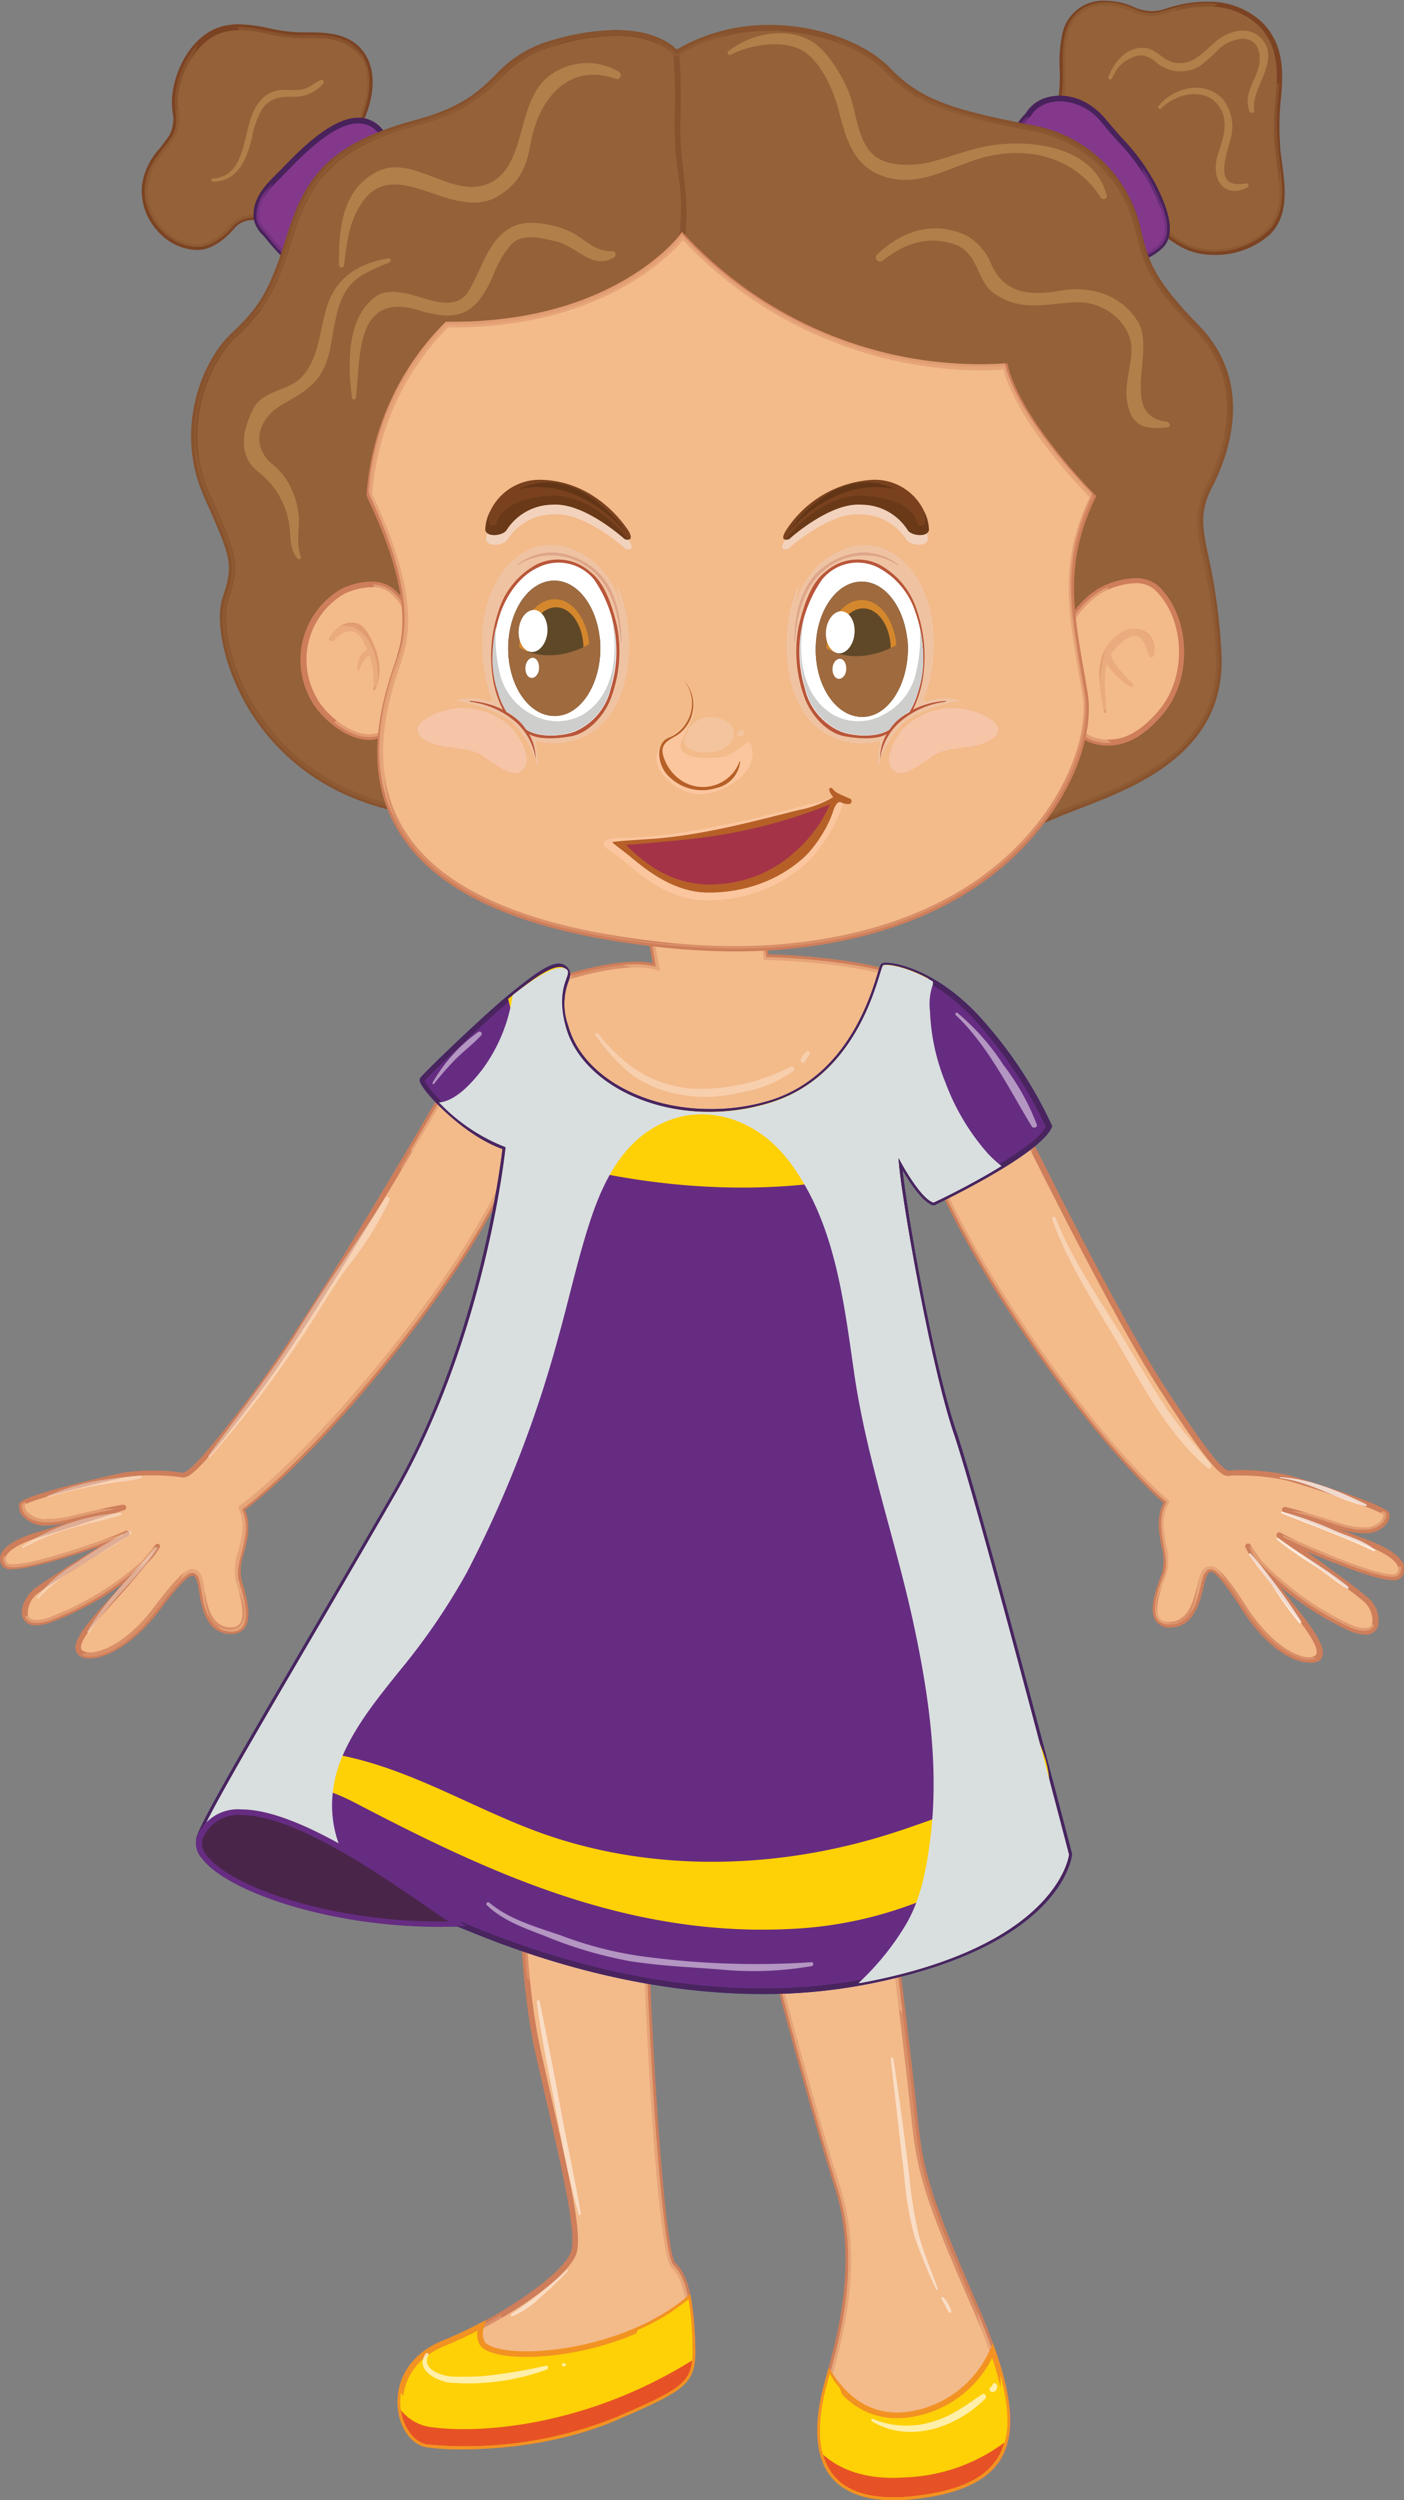 <svg xmlns="http://www.w3.org/2000/svg" viewBox="0 0 168.56 300"><rect x="0" y="0" width="168.56" height="300" fill="#808080" stroke="none"/><defs><style>.cls-1{isolation:isolate;}.cls-2{fill:#946138;}.cls-3{fill:#7b4323;}.cls-10,.cls-15,.cls-32,.cls-4,.cls-7{mix-blend-mode:multiply;}.cls-25,.cls-4{opacity:0.5;}.cls-5{fill:#83388c;}.cls-6{fill:#48225b;}.cls-44,.cls-7{opacity:0.8;}.cls-8{fill:#fcc9a2;}.cls-9{fill:#b66028;}.cls-10,.cls-22{opacity:0.3;}.cls-11{fill:#f3ba8a;}.cls-12{fill:#ce7e5a;}.cls-13{fill:#fed006;}.cls-14{fill:#f29222;}.cls-16{fill:#e65225;}.cls-17{fill:#1a73b9;}.cls-18{fill:#3359a5;}.cls-19{fill:#662c82;}.cls-20{fill:#49245e;}.cls-21{fill:#d9dfdf;}.cls-22,.cls-25,.cls-26,.cls-30,.cls-44{mix-blend-mode:screen;}.cls-23{fill:#fff;}.cls-24{fill:#4a254a;}.cls-26,.cls-27,.cls-32{opacity:0.7;}.cls-28{fill:#b07f4a;}.cls-29{fill:#b95339;}.cls-30{opacity:0.4;}.cls-31{fill:#fad2d1;}.cls-33{fill:#eec7ad;}.cls-34{fill:#b95639;}.cls-35{fill:#cececd;}.cls-36{fill:#7c93a5;}.cls-37{fill:#9e6a3e;}.cls-38{opacity:0.6;}.cls-39{fill:#f89b1f;}.cls-40{fill:#5f4828;}.cls-41{fill:#f2d2bc;}.cls-42{fill:#79411d;}.cls-43{fill:#5c3214;}.cls-45{fill:#a43347;}</style></defs><g class="cls-1"><g id="Layer_2" data-name="Layer 2"><g id="Layer_1-2" data-name="Layer 1"><path class="cls-2" d="M42.93,5.92l-.2-.21C40.91,4,38.37,4.2,36.08,4.23c-3.17,0-6.41-1.64-9.55-.67s-5.32,5-5.54,8.22c-.12,1.62.57,3.18-.4,4.63-1.39,2.08-2.84,3.13-3.2,5.76-.49,3.59,2.66,7.47,6.3,7.45,1.66,0,3.24-1.3,4.26-2.47s2.87-1.22,4.36-.93a7.91,7.91,0,0,0,3-.22c1.86-.33,3.42-1.76,4.67-3.07a7.09,7.09,0,0,0,1.8-4.61,4.44,4.44,0,0,0,0-1.21C43.84,14.29,45.79,8.89,42.93,5.92Z"/><path class="cls-3" d="M23.66,30a6.47,6.47,0,0,1-4.81-2.37,7.07,7.07,0,0,1-1.8-5.46,8.35,8.35,0,0,1,2.15-4.4c.36-.47.74-.95,1.11-1.5a4.11,4.11,0,0,0,.4-2.85,9.64,9.64,0,0,1-.06-1.62C20.88,8.42,23,4.3,26.43,3.23a7.63,7.63,0,0,1,2.24-.32,18.8,18.8,0,0,1,3.73.5A19.21,19.21,0,0,0,36,3.88h.59c2.22,0,4.62,0,6.38,1.59a2.18,2.18,0,0,1,.22.21c3.06,3.18,1,8.69-1.09,11.52a5,5,0,0,1,0,1.16,7.62,7.62,0,0,1-1.89,4.81c-1.32,1.37-2.92,2.81-4.86,3.17l-.24.05a10.72,10.72,0,0,1-2,.24h0a4.21,4.21,0,0,1-.89-.08c-2-.39-3.24-.12-4.05.82S25.67,30,23.69,30Zm5-26.37a7,7,0,0,0-2,.29c-3,.94-5.09,4.77-5.31,7.93a9.55,9.55,0,0,0,.07,1.51,4.73,4.73,0,0,1-.52,3.28c-.38.58-.76,1.06-1.14,1.54a7.75,7.75,0,0,0-2,4.08,6.37,6.37,0,0,0,1.62,4.93,5.87,5.87,0,0,0,4.31,2.13v.34l0-.34c1.78,0,3.4-1.65,4-2.36a3.8,3.8,0,0,1,3-1.21,8.75,8.75,0,0,1,1.67.17,3.7,3.7,0,0,0,.76.07h0A10.06,10.06,0,0,0,35,25.72l.25,0a9.06,9.06,0,0,0,4.49-3,6.89,6.89,0,0,0,1.71-4.41,4.34,4.34,0,0,0,0-1.12l0-.14.09-.11c2.11-2.81,3.89-8,1.23-10.76A1.62,1.62,0,0,0,42.49,6c-1.26-1.18-2.89-1.42-5-1.42H36a18.59,18.59,0,0,1-3.71-.49A19.44,19.44,0,0,0,28.67,3.59Z"/><g class="cls-4"><path class="cls-2" d="M42.93,5.92l-.2-.21C40.91,4,38.37,4.2,36.08,4.23c-2.51,0-5.06-1-7.58-1l0,0c.54,1,.49,2.27,1.15,3.19,1.29,1.82,3.66.4,5.21-.26,2.38-1,5.46-1.07,6.41,1.93S39.71,13.32,36.75,13c-2.57-.29-5.63-.49-5.57,3,0,1.21.34,2.62-.19,3.78a5.87,5.87,0,0,1-.92,1.37,4.59,4.59,0,0,1-2.25,2.35c-1.23.63-3.05,1.22-4.24.19a3.18,3.18,0,0,1-.83-3.81,5.75,5.75,0,0,1,1.22-2c.7-.76,1.85-1.34,2.34-2.26,1.2-2.29-1.35-3.57-2.57-5a3.41,3.41,0,0,1-.35-4.37,5.93,5.93,0,0,1,.41-1A10.87,10.87,0,0,0,21,11.78c-.12,1.62.57,3.18-.4,4.63-1.39,2.08-2.84,3.13-3.2,5.76-.49,3.59,2.66,7.47,6.3,7.45,1.66,0,3.24-1.3,4.26-2.47s2.87-1.22,4.36-.93a7.91,7.91,0,0,0,3-.22c1.86-.33,3.42-1.76,4.67-3.07a7.09,7.09,0,0,0,1.8-4.61,4.44,4.44,0,0,0,0-1.21C43.84,14.29,45.79,8.89,42.93,5.92Z"/></g><g class="cls-4"><path class="cls-2" d="M43.2,6.25a8.21,8.21,0,0,1-.07,4.2,6.25,6.25,0,0,1-4,4.42c-1.45.45-4.47-.92-5.35.65-.53.92.22,2.52,0,3.58-.68,3-4.12,5.36-6.8,6.37-1.67.62-4.39,1.47-6,.33-1.8-1.25-1.18-4-.18-5.57,1.12-1.8,3.8-4.59,1.27-6.38l-1-.73a4.65,4.65,0,0,1-.43,3.29c-1.39,2.08-2.84,3.13-3.2,5.76-.49,3.59,2.66,7.47,6.3,7.45,1.66,0,3.24-1.3,4.26-2.47s2.87-1.22,4.36-.93a7.91,7.91,0,0,0,3-.22c1.86-.33,3.42-1.76,4.67-3.07a7.09,7.09,0,0,0,1.8-4.61,4.44,4.44,0,0,0,0-1.21C43.77,14.4,45.63,9.29,43.2,6.25Z"/></g><path class="cls-5" d="M45.69,15.73c-3.49-4.08-9.65,2.8-12,5.11-1.48,1.5-3.08,3-2.92,5.31.07.94,1,1.7,1.49,2.38A27,27,0,0,0,35.55,32a.24.24,0,0,0,.31,0L36,32a2.77,2.77,0,0,0,2.25-.55,22.74,22.74,0,0,0,3.27-2.93c1.87-2.11,4.09-4.18,5.32-6.76C48,19.4,47.27,17.58,45.69,15.73Z"/><path class="cls-6" d="M36.47,32.39h0a2.2,2.2,0,0,1-.58-.08h0a.58.58,0,0,1-.55-.11A27.08,27.08,0,0,1,32,28.73c-.12-.16-.27-.32-.42-.49a3.72,3.72,0,0,1-1.14-2.06c-.16-2.38,1.38-3.93,2.87-5.42l.16-.15.55-.56c2-2.07,5.79-5.93,9-5.93a3.67,3.67,0,0,1,2.88,1.39c1.27,1.48,2.55,3.55,1.2,6.37A23.15,23.15,0,0,1,43,27.41l-1.2,1.31a22.05,22.05,0,0,1-3.32,3A3.46,3.46,0,0,1,36.47,32.39Zm-.7-.86.22.09L36,32l.12-.32a1.13,1.13,0,0,0,.38.05A2.79,2.79,0,0,0,38,31.16a22.23,22.23,0,0,0,3.22-2.89c.39-.44.8-.88,1.21-1.32a23,23,0,0,0,4.06-5.36c.94-1.95.61-3.64-1.1-5.65a3,3,0,0,0-2.37-1.14c-2.94,0-6.57,3.72-8.53,5.72l-.56.57-.14.15c-1.4,1.39-2.83,2.82-2.68,4.9a3.13,3.13,0,0,0,1,1.65l.44.54a26,26,0,0,0,3.12,3.28Z"/><g class="cls-4"><path class="cls-5" d="M40.11,19c-1.53,1.35-2.74,3-4.24,4.37-.9.82-3.59,2.21-3.5-.14a3.23,3.23,0,0,1,.41-1.36c-1.14,1.21-2.1,2.53-2,4.33.07.94,1,1.7,1.49,2.38A27,27,0,0,0,35.55,32a.24.24,0,0,0,.31,0L36,32a2.77,2.77,0,0,0,2.25-.55,22.74,22.74,0,0,0,3.27-2.93c1.87-2.11,4.09-4.18,5.32-6.76a4.84,4.84,0,0,0-.76-5.54C44,16.87,41.83,17.45,40.11,19Z"/></g><g class="cls-4"><path class="cls-5" d="M38.28,24.27c-1.31,1-4.43,3.89-6.06,1.84a3.14,3.14,0,0,1-.2-3.42,4.89,4.89,0,0,0-1.21,3.46c.07.94,1,1.7,1.49,2.38A27,27,0,0,0,35.55,32a.24.24,0,0,0,.31,0L36,32a2.77,2.77,0,0,0,2.25-.55,22.74,22.74,0,0,0,3.27-2.93c1.87-2.11,4.09-4.18,5.32-6.76a4.69,4.69,0,0,0-.43-5.07A39.48,39.48,0,0,1,38.28,24.27Z"/></g><path class="cls-2" d="M153.34,17.18a30.23,30.23,0,0,1,.06-5c.36-3.43.48-6.79-2.18-9.4A8.82,8.82,0,0,0,145.27.46a14.21,14.21,0,0,0-3.56.36c-2.29.48-3.26,1.35-5.61.29-3.43-1.55-7.28-.9-8.25,3-.55,2.26-.12,4.59-.36,6.89s-1.13,4-.62,6.28c.9,4,4.85,4.61,7.93,6.38,3.34,1.91,5.35,5.7,9.37,6.44a9.52,9.52,0,0,0,8-2.31C155,25.08,153.54,20.58,153.34,17.18Z"/><path class="cls-3" d="M145.75,30.59h0a9.72,9.72,0,0,1-1.64-.14c-2.56-.48-4.34-2.14-6.06-3.75A19.64,19.64,0,0,0,134.63,24c-.75-.42-1.56-.78-2.35-1.14-2.48-1.1-5-2.24-5.73-5.45a9.34,9.34,0,0,1,.23-4.3,16.84,16.84,0,0,0,.37-2.09,22.63,22.63,0,0,0,.07-2.73,16.6,16.6,0,0,1,.31-4.2,5,5,0,0,1,5.2-4,8.59,8.59,0,0,1,3.51.8,4.88,4.88,0,0,0,3.87.09c.44-.13.94-.28,1.53-.41a15.09,15.09,0,0,1,3.64-.36,9.2,9.2,0,0,1,6.17,2.39c2.77,2.72,2.66,6.13,2.29,9.68a30.94,30.94,0,0,0-.06,5c0,.72.14,1.49.25,2.31.38,3,.81,6.32-1.49,8.57A9.82,9.82,0,0,1,145.75,30.59ZM132.73.67a4.39,4.39,0,0,0-4.54,3.53,15,15,0,0,0-.29,4,26.49,26.49,0,0,1-.07,2.81,19.56,19.56,0,0,1-.38,2.17,8.52,8.52,0,0,0-.24,4c.63,2.88,2.92,3.9,5.35,5A26.8,26.8,0,0,1,135,23.37a19.1,19.1,0,0,1,3.54,2.84c1.73,1.61,3.36,3.13,5.72,3.57a8.26,8.26,0,0,0,1.52.14A9.19,9.19,0,0,0,152,27.56c2.06-2,1.67-5.06,1.28-8-.1-.83-.2-1.61-.25-2.36a31.07,31.07,0,0,1,.07-5.08c.36-3.38.46-6.62-2.08-9.13a8.63,8.63,0,0,0-5.74-2.2,13.87,13.87,0,0,0-3.47.36c-.56.12-1,.25-1.48.39a7.43,7.43,0,0,1-2.14.41,5.3,5.3,0,0,1-2.2-.53A7.94,7.94,0,0,0,132.73.67Z"/><g class="cls-4"><path class="cls-2" d="M153.4,12.15c.09-.75.15-1.49.18-2.23a4.61,4.61,0,0,0-1.74,1.83c-.87,2.06.68,4.42.81,6.51a7.35,7.35,0,0,1-1.5,5.37c-1.59,1.81-4.1,3.31-6.56,2.49-2.23-.74-2.19-2.78-1.58-4.67.33-1,.73-2,1-3,.43-1.75.35-4.15-2-4-1.12.1-2.11.64-3.2.81a6.47,6.47,0,0,1-2.93-.19,5.21,5.21,0,0,1-3.45-3.88c-.36-1.61-.48-3.94.73-5.23,2.56-2.72,6.09,1.44,9,.21,1.1-.47,1.53-2,1.94-3a5.88,5.88,0,0,1,.92-1.49c.19-.25,1-1.26,1.34-1.22-.33,0-.66-.07-1-.08a14.21,14.21,0,0,0-3.56.36c-2.29.48-3.26,1.35-5.61.29-3.43-1.55-7.28-.9-8.25,3-.55,2.26-.12,4.59-.36,6.89s-1.13,4-.62,6.28c.9,4,4.85,4.61,7.93,6.38,3.34,1.91,5.35,5.7,9.37,6.44a9.52,9.52,0,0,0,8-2.31c2.79-2.72,1.34-7.22,1.14-10.62A30.23,30.23,0,0,1,153.4,12.15Z"/></g><g class="cls-4"><path class="cls-2" d="M139.49,21.05c.52-.57,3.46-3.63,2.06-4.38-2.33-1.25-4.4,1.65-6.78,1.34a9.7,9.7,0,0,1-7.46-5.83c-.33,1.71-.85,3.23-.44,5.11.9,4,4.85,4.61,7.93,6.38A14.34,14.34,0,0,1,137,25.24C137.12,23.69,138.25,22.43,139.49,21.05Z"/></g><g class="cls-4"><path class="cls-2" d="M153.72,20.54a9.11,9.11,0,0,1-1.29,4.15,7.72,7.72,0,0,1-7.47,3l-.24-.06c-5.11-.54-8.78-6.29-11.78-10.1-2-2.5-3.91-5.5-4-8.8,0-.25,0-.5,0-.75-.38-2.28-.25-5.29,1.79-6.51a3.58,3.58,0,0,1,3.09-.33A9.06,9.06,0,0,1,136,2.29c.67.48,2,1.71,2.94,1.34,1.27-.52,1.66-1.88,2.55-2.77-2.13.49-3.13,1.28-5.4.25-3.43-1.55-7.28-.9-8.25,3-.55,2.26-.12,4.59-.36,6.89s-1.13,4-.62,6.28c.9,4,4.85,4.61,7.93,6.38,3.34,1.91,5.35,5.7,9.37,6.44a9.52,9.52,0,0,0,8-2.31C154.13,25.91,154,23.17,153.72,20.54Z"/></g><path class="cls-5" d="M138.48,22.32c-1.45-3-3.85-5.17-5.91-7.71-1.72-2.11-4.29-3.39-7-2.54a4,4,0,0,0-2.24,1.8,5.71,5.71,0,0,0-1.75,3.45c-.47,3,1.52,5.14,3.55,7.11,1.15,1.11,2.47,2.05,3.61,3.17a12.68,12.68,0,0,0,3.58,2.54c1.2.53,2.26,1.25,3.64,1a6,6,0,0,0,3.45-1.73C141.08,27.57,139.34,24.1,138.48,22.32Z"/><path class="cls-6" d="M135.39,31.52h0a6,6,0,0,1-2.54-.77c-.21-.1-.42-.21-.63-.3a13.27,13.27,0,0,1-3.67-2.6c-.58-.57-1.21-1.1-1.83-1.61s-1.21-1-1.78-1.57c-2.2-2.13-4.14-4.29-3.66-7.4a6.09,6.09,0,0,1,1.83-3.62,4.3,4.3,0,0,1,2.39-1.9c2.54-.81,5.36.22,7.33,2.65.58.7,1.19,1.39,1.78,2.06a25.27,25.27,0,0,1,4.17,5.71l.08.16c.89,1.87,2.57,5.35.84,7.3a6.32,6.32,0,0,1-3.64,1.82A2.93,2.93,0,0,1,135.39,31.52Zm-8.08-19.37a5.14,5.14,0,0,0-1.6.25,3.64,3.64,0,0,0-2.06,1.66l-.05.06A5.41,5.41,0,0,0,122,17.37c-.43,2.79,1.31,4.74,3.46,6.82.55.53,1.16,1,1.74,1.53s1.27,1.06,1.87,1.64a12.19,12.19,0,0,0,3.47,2.47l.66.31a5.27,5.27,0,0,0,2.24.7h0a3.41,3.41,0,0,0,.55-.05,5.63,5.63,0,0,0,3.26-1.62c1.43-1.61-.12-4.82-.95-6.54l-.08-.16a24.71,24.71,0,0,0-4.06-5.56c-.6-.67-1.22-1.37-1.8-2.09A6.64,6.64,0,0,0,127.31,12.15Z"/><g class="cls-4"><path class="cls-5" d="M138.48,22.32A15.44,15.44,0,0,0,137,19.9c.49,1.47.69,3-.62,2.7-2.11-.43-3.44-3.38-4.92-4.73-2.07-1.89-5.28-3.87-8.26-3.81a5.66,5.66,0,0,0-1.59,3.26c-.47,3,1.52,5.14,3.55,7.11,1.15,1.11,2.47,2.05,3.61,3.17a12.68,12.68,0,0,0,3.58,2.54c1.2.53,2.26,1.25,3.64,1a6,6,0,0,0,3.45-1.73C141.08,27.57,139.34,24.1,138.48,22.32Z"/></g><g class="cls-4"><path class="cls-5" d="M139.39,24.34c0,1.46-.59,2.58-2,2.82-3.41.56-4.82-2.66-6.27-5.08a14.31,14.31,0,0,0-5.56-5.22A7.15,7.15,0,0,0,122,16a5.87,5.87,0,0,0-.34,1.28c-.47,3,1.52,5.14,3.55,7.11,1.15,1.11,2.47,2.05,3.61,3.17a12.68,12.68,0,0,0,3.58,2.54c1.2.53,2.26,1.25,3.64,1a6,6,0,0,0,3.45-1.73C140.58,28.13,140.09,26.07,139.39,24.34Z"/></g><g class="cls-7"><path class="cls-8" d="M89.71,107.61c-2.06,0-3.64,1-5.59.38a2.46,2.46,0,0,0,2.94,2,4.65,4.65,0,0,0,2.13-.71C89.59,109,91.19,107.59,89.71,107.61Z"/></g><path class="cls-9" d="M88.59,107.38a9.61,9.61,0,0,0-1.75.32,9.47,9.47,0,0,1-2.54.19c-.25,0-.25.31-.06.39,1.17.52,3.54.52,4.54-.41A.28.28,0,0,0,88.59,107.38Z"/><path class="cls-2" d="M113.78,103s7.78-2.87,13.54-5.41,19.63-5.92,19-19.12-3.89-14.73-1-20.31,4.07-13-1.52-18.79-6.15-7.89-7-11.62a15.89,15.89,0,0,0-13-12.41c-9.26-1.81-13.32-2.93-17.16-7S91,.46,81.17,6.42c0,0-3.3-4.57-14.75-1.24-7.77,2.24-5.92,6.74-16.5,9.59-10.39,2.79-13.09,7-15.12,13.54S31.52,37,28,40.26s-6.66,11.4-3.28,19.08S28.48,67.57,27,72s2.6,21.66,21.67,25.28c0,0,3.5-20.09,1.46-29.91s-1.69-19,9.14-24.71A74.75,74.75,0,0,1,80.83,35.3s21.78,11.06,35,11.4c0,0,8.92,9.36,8.68,20S113.78,103,113.78,103Z"/><path class="cls-3" d="M113.17,103.58l.29-.71c.11-.26,10.48-25.78,10.7-36.21.2-9.76-7.56-18.59-8.5-19.63C103,46.63,82.38,36.46,80.78,35.65a75.8,75.8,0,0,0-21.34,7.28c-11.12,5.91-10.77,15.62-9,24.35,2,9.76-1.43,29.82-1.47,30l0,.34-.34-.07c-10.63-2-16.17-8.06-18.94-12.78-3-5.15-3.79-10.51-3-12.92,1.38-4.17,1.13-4.75-2-11.82l-.25-.58c-3.51-8-.16-16.17,3.35-19.45s4.67-5.36,6.67-11.81c2.17-7,5.14-11,15.36-13.77,5.66-1.52,7.67-3.48,9.62-5.38a14.31,14.31,0,0,1,6.87-4.21,27.54,27.54,0,0,1,7.62-1.22c4.62,0,6.69,1.71,7.3,2.35A21.72,21.72,0,0,1,92.43,3c6.56,0,12,2.64,14.37,5.1,3.78,4,7.87,5.12,17,6.9A16.27,16.27,0,0,1,137,27.66c.86,3.56,1.39,5.72,7,11.47,6.76,7,3.36,15.72,1.59,19.18-1.63,3.14-1.25,4.93-.5,8.51a70.09,70.09,0,0,1,1.55,11.62c.6,11.73-10.15,15.9-16.56,18.4-1,.38-1.86.72-2.59,1-5.7,2.51-13.49,5.4-13.57,5.43ZM80.89,35l.1,0c.21.11,21.86,11,34.83,11.36H116l.1.1c.09.1,9,9.59,8.79,20.21-.21,9.69-8.74,31.44-10.46,35.74,2.06-.77,8.13-3.08,12.8-5.13.75-.34,1.66-.69,2.62-1.07,6.65-2.59,16.71-6.49,16.13-17.74A68.49,68.49,0,0,0,144.39,67c-.75-3.6-1.16-5.6.56-9s5-11.75-1.46-18.39c-5.71-5.88-6.25-8.1-7.14-11.78a15.6,15.6,0,0,0-12.71-12.16c-9.26-1.8-13.42-2.95-17.33-7.09-2.23-2.35-7.52-4.89-13.88-4.89a21,21,0,0,0-11.09,3l-.26.16-.18-.26s-1.77-2.31-7-2.31a26.78,26.78,0,0,0-7.42,1.2,13.75,13.75,0,0,0-6.59,4c-1.92,1.87-4.1,4-9.93,5.55-9.91,2.68-12.79,6.58-14.88,13.32-2,6.52-3.3,8.78-6.86,12.1-3.36,3.15-6.57,11-3.19,18.69l.25.57c3.16,7.15,3.48,7.89,2,12.31-.65,2-.18,7.08,2.93,12.36,2.67,4.56,8,10.38,18.13,12.4.45-2.68,3.26-20.48,1.41-29.43s-2.2-19,9.31-25.07A75.46,75.46,0,0,1,80.78,35Z"/><g class="cls-10"><path class="cls-2" d="M103.59,28.07c3.48.62,6.07-1.15,9.19-2.33,2.11-.81,4.46-1.15,6.36.37s3.07,3.86,4.3,6.09a9.91,9.91,0,0,0,2.92,3.46l.28,0A6.27,6.27,0,0,1,125,32.35c-.43-2.47-.11-5-.75-7.47-.82-3.18-2.74-5.28-6.19-4.57a43.31,43.31,0,0,0-6.65,2.33c-2.35.89-5.28,1.65-7.69.54s-3.44-3.23-3.9-5.85-1.42-5.23-4.13-6.45c-2.34-1-4.79-.75-6.23,1.19A9.37,9.37,0,0,1,94.38,16C97.1,20,97.91,27,103.59,28.07Z"/></g><g class="cls-10"><path class="cls-2" d="M133.64,52c-1.13-2-.23-4.5-.06-6.6.21-2.69.29-6.41-2.29-8.09a6.43,6.43,0,0,0-2.76-1c.36.24-3.7-.25-6.8.82-2,.69-4.66.73-6.36-.8A5.42,5.42,0,0,1,113.79,34c-.55-1.64-2.3-1.87-3.87-1.43a24.94,24.94,0,0,0-3.86,1.68,7.92,7.92,0,0,1,4.47,1.11c2.55,1.57,3.45,5,6.88,4.88,2.32-.09,4.73-1,7,0,4.74,2,2.6,8.39,4.64,11.91,3.17,5.5,10.34,3.19,13.39-1.14C139.83,52.63,135.29,54.84,133.64,52Z"/></g><path class="cls-2" d="M81.72,29.52c1.14-5.08-.67-10.39-.35-15.55a50.58,50.58,0,0,0-.2-7.55s-3.3-4.57-14.75-1.24c-7.77,2.24-5.92,6.74-16.5,9.59-10.39,2.79-13.09,7-15.12,13.54S31.52,37,28,40.26s-6.66,11.4-3.28,19.08S28.48,67.57,27,72s2.6,21.66,21.67,25.28c0,0,3.5-20.09,1.46-29.91s-1.69-19,9.14-24.71A75.88,75.88,0,0,1,79.7,35.5C80.31,33.48,81.27,31.58,81.72,29.52Z"/><path class="cls-3" d="M49,97.64l-.34-.07c-10.63-2-16.17-8.06-18.94-12.78-3-5.15-3.79-10.51-3-12.92,1.38-4.17,1.13-4.75-2-11.82l-.25-.58c-3.51-8-.16-16.17,3.35-19.45s4.67-5.36,6.67-11.81c2.17-7,5.14-11,15.36-13.77,5.66-1.52,7.67-3.48,9.62-5.38a14.31,14.31,0,0,1,6.87-4.21,27.54,27.54,0,0,1,7.62-1.22c5.13,0,7.11,2.11,7.45,2.53l0,0c.33.35.37,6.38.28,7.79a38.18,38.18,0,0,0,.35,6.49c.32,3,.67,6.12,0,9.13a27.55,27.55,0,0,1-1.18,3.6c-.3.78-.61,1.59-.86,2.4l-.06.2-.2,0a74.69,74.69,0,0,0-20.32,7.09c-11.12,5.91-10.77,15.62-9,24.35,2,9.76-1.43,29.82-1.47,30Zm25-93.34a26.78,26.78,0,0,0-7.42,1.2,13.75,13.75,0,0,0-6.59,4c-1.92,1.87-4.1,4-9.93,5.55-9.91,2.68-12.79,6.58-14.88,13.32-2,6.52-3.3,8.78-6.86,12.1-3.36,3.15-6.57,11-3.19,18.69l.25.57c3.16,7.15,3.48,7.89,2,12.31-.65,2-.18,7.08,2.93,12.36,2.67,4.56,8,10.38,18.13,12.4.45-2.68,3.26-20.48,1.41-29.43s-2.2-19,9.31-25.07A75.72,75.72,0,0,1,79.44,35.2c.24-.76.53-1.52.81-2.24a26.76,26.76,0,0,0,1.14-3.52,27.07,27.07,0,0,0,0-8.89A39.42,39.42,0,0,1,81,13.94a65,65,0,0,0-.15-7.34C80.71,6.39,78.88,4.3,73.94,4.3Z"/><g class="cls-10"><path class="cls-2" d="M69.83,9.29c-3.08.78-4.44,3.23-5.3,6.07-1.22,4-3.09,8.38-8.13,7.68-2.84-.4-5.48-1.51-8.32-.47a8.94,8.94,0,0,0-5,4.48A15.45,15.45,0,0,0,42,30a12.26,12.26,0,0,1,4-2.85,15.63,15.63,0,0,1,7.75-1.29c2.85.26,6.31,1.55,9,.1,5-2.7,5.93-15.89,12.14-15.83A6.75,6.75,0,0,0,69.83,9.29Z"/></g><g class="cls-10"><path class="cls-2" d="M41.16,40c0,.51,0,1,0,1.51A7,7,0,0,1,38.11,48c-2.06,1.48-6.75,4.18-4.53,7.3,1.43,2,3.56,2.7,3.59,5.55a7.85,7.85,0,0,1-.38,2.48c.09.06.16.12.25.17.1-.25.21-.5.33-.76,1-2.07,1.43-3.77.4-5.91a12.56,12.56,0,0,1-1.29-3.8c-.28-2.2,1.17-3.24,2.81-4.42,1.31-.92,2.76-1.95,3.19-3.61a24.83,24.83,0,0,0,.34-4.48c.13-1.84.55-4,2.22-5.1a8.06,8.06,0,0,1,5.55-.72c2.94.44,5.78,1.57,8-1.13,1-1.19,1.77-2.48,2.74-3.62a11.23,11.23,0,0,1-3.54,1c-2.62.32-5.23-.09-7.86.07-2.41.15-5.16.65-6.95,2.41S41.1,37.66,41.16,40Z"/></g><path class="cls-11" d="M117.34,124.29s14.85,31,22.17,42.28,7.55,10.26,8.41,10.14a26,26,0,0,1,6.62.54c1.94.54,11.7,3.63,11.87,4.35s-.88,3-5.65,1.44-6.51-1.92-6.51-1.92,6.74,2.78,9.85,3.94,4.91,2.67,3.79,3.95-13-4-14.31-4.83c0,0,8.53,6.12,10.27,7.63s2.25,5.13-1.81,3.42-10.76-6.6-12.2-9.71c0,0,2.73,4,4.9,6.75s4.67,5.84,3.28,6.68-5.31-.8-8.6-5.92-4.07-5.3-4.77-4.28-.69,5.94-3.94,6.18-1.83-3.77-.93-6-1.43-5.65.29-8.65c0,0-7.08-5.76-17.53-21.28s-12.79-24.31-14.74-31.77Z"/><path class="cls-12" d="M157.15,199.49c-2,0-5.22-1.94-8-6.28-1.28-2-3.06-4.62-3.79-4.62-.08,0-.2,0-.41.34a6,6,0,0,0-.43,1.42c-.46,1.88-1.15,4.73-3.77,4.92a2.06,2.06,0,0,1-2-.77c-.84-1.25-.09-3.6.76-5.74a6.27,6.27,0,0,0-.08-3.26c-.29-1.62-.63-3.44.25-5.18-1.26-1.1-8-7.27-17.38-21.18-10.56-15.67-12.91-24.65-14.8-31.87a.33.33,0,0,1,.23-.4l9.55-2.91a.33.33,0,0,1,.4.18c.15.31,14.93,31.12,22.15,42.24,4.59,7.06,6.88,10.06,7.67,10.06l.22,0,.19,0a7.65,7.65,0,0,1,1-.05,27.21,27.21,0,0,1,5.78.61c.11,0,11.85,3.49,12.11,4.58a1.67,1.67,0,0,1-.39,1.32,3.23,3.23,0,0,1-2.72,1.07,9.79,9.79,0,0,1-2.88-.51c1.3.52,2.55,1,3.47,1.35,1.45.55,3.94,1.67,4.3,3.12a1.46,1.46,0,0,1-.38,1.37,1.18,1.18,0,0,1-.94.31c-2,0-7-2-10.42-3.47,2.64,1.92,6.22,4.55,7.3,5.48a3.61,3.61,0,0,1,1.3,3.52,1.5,1.5,0,0,1-1.54,1,5.15,5.15,0,0,1-1.94-.48,37.44,37.44,0,0,1-8.28-5.29c.46.63.94,1.25,1.38,1.82l.12.14c1.9,2.39,3.87,4.87,3.62,6.24a1.1,1.1,0,0,1-.54.78A2,2,0,0,1,157.15,199.49Zm-11.81-11.57c.75,0,1.7.8,4.36,4.93s5.72,6,7.45,6a1.42,1.42,0,0,0,.7-.16.47.47,0,0,0,.22-.33c.19-1.07-1.85-3.64-3.48-5.71l-.11-.13c-1.23-1.54-2.62-3.48-3.58-4.84a8.91,8.91,0,0,1-1.37-2,.34.34,0,0,1,.15-.44.34.34,0,0,1,.44.11s.54.8,1.33,1.92a35.59,35.59,0,0,0,10.72,7.67c1.39.58,2.33.56,2.57-.09a3,3,0,0,0-1.1-2.76c-1.72-1.49-10.17-7.55-10.26-7.61a.35.35,0,0,1-.08-.47.33.33,0,0,1,.45-.1c1.17.71,10.75,5,13.45,5,.36,0,.43-.09.43-.09a.77.77,0,0,0,.23-.76c-.2-.82-1.65-1.81-3.88-2.64-3.07-1.16-9.8-3.92-9.86-3.95a.35.35,0,0,1-.2-.41.36.36,0,0,1,.4-.24c.07,0,1.81.41,6.54,1.94a9.47,9.47,0,0,0,2.77.5,2.6,2.6,0,0,0,2.19-.81,1.07,1.07,0,0,0,.27-.69c-.75-.72-9.15-3.45-11.64-4.13a26,26,0,0,0-5.6-.59,7.27,7.27,0,0,0-.88,0l-.15,0a1.64,1.64,0,0,1-.36.05c-.87,0-2-.75-8.23-10.37-6.9-10.61-20.61-39-22.07-42.06l-9,2.73c1.85,7.11,4.27,16,14.6,31.34s17.4,21.16,17.47,21.22a.34.34,0,0,1,.08.43c-.92,1.6-.61,3.31-.3,5a6.69,6.69,0,0,1,0,3.63c-.44,1.09-1.59,4-.83,5.11a1.43,1.43,0,0,0,1.41.47c2.13-.15,2.72-2.6,3.16-4.4a5.46,5.46,0,0,1,.54-1.63A1.18,1.18,0,0,1,145.34,187.92Z"/><g class="cls-4"><path class="cls-11" d="M166.05,181.3a4.12,4.12,0,0,1-3.38.84c-2.53-.24-5-.62-7.6-.82.94.25,2.73.76,5.69,1.72,4.77,1.54,5.82-.73,5.65-1.44Q166.38,181.48,166.05,181.3Z"/></g><g class="cls-4"><path class="cls-11" d="M160.44,192.84A74.89,74.89,0,0,1,150,185.45a5.81,5.81,0,0,0,.74,1.65c.47.67,1,1.3,1.53,1.91-.4-.55-.78-1.09-1.12-1.57A35.85,35.85,0,0,0,162,195.23c1.87.79,2.77.43,3-.31C163.58,194.9,161,193.21,160.44,192.84Z"/></g><g class="cls-4"><path class="cls-11" d="M165.62,188.07a40.08,40.08,0,0,1-6.27-2,49.34,49.34,0,0,1-5.4-1.89l.18.29c2.71,1.35,12.72,5.71,13.76,4.54a1.1,1.1,0,0,0,.27-1.12A3.69,3.69,0,0,1,165.62,188.07Z"/></g><g class="cls-10"><path class="cls-11" d="M151.13,192c-1.23-1.69-2.31-3.93-4.11-5.09-1.1-.72-2.86-.92-3.63-2.1a6.71,6.71,0,0,1-.5-5.62,3,3,0,0,0-.18-1.87c-.82-1.33-2.65-2-3.81-3a22.7,22.7,0,0,1-3.54-4c-2.38-3.42-4.12-7.19-6.18-10.79-2.26-3.94-5-7.77-6.54-12.07-.62-1.71-1.3-3.67-.72-5.49a18.13,18.13,0,0,1,2.14-3.94c-3.85-7.69-6.72-13.69-6.72-13.69l-9.54,2.9c2,7.46,4.28,16.23,14.74,31.77s17.53,21.28,17.53,21.28c-1.72,3,.62,6.38-.29,8.65s-2.32,6.28.93,6,3.25-5.17,3.94-6.18,1.46-.84,4.77,4.28,7.22,6.75,8.6,5.92l0,0C155.34,198.32,152.25,193.56,151.13,192Z"/></g><g class="cls-4"><path class="cls-11" d="M141.84,194.51l-.29.14-.14,0a1.86,1.86,0,0,1-2.62-1.59c-.18-2.25,2-3.92,2-6.22,0-.6-.06-1.18-.11-1.74,0-.14-.07-.27-.1-.4-.35-1.62-.55-3.37.44-4.8a3.14,3.14,0,0,1,.34-.4,51.87,51.87,0,0,1-8.87-9.2,86.83,86.83,0,0,1-9.18-13.56,68.82,68.82,0,0,1-3.44-7.88c-.72-2-2.07-4.67-1.5-6.86s3-3.58,4.14-5.57c.14-.24.27-.5.4-.75-3.26-6.57-5.59-11.43-5.59-11.43l-9.54,2.9c2,7.46,4.28,16.23,14.74,31.77s17.53,21.28,17.53,21.28c-1.72,3,.62,6.38-.29,8.65s-2.32,6.28.93,6a2.9,2.9,0,0,0,1.06-.28Z"/></g><g class="cls-4"><path class="cls-11" d="M145.86,187.35a3.71,3.71,0,0,0-.27-.29c-.54-.5-1.92-1.35-1.78.09,0,.45,0,.89,0,1.33a12.26,12.26,0,0,1-.08,2.1,7.71,7.71,0,0,1-.64,2.57l-.06.18a.17.17,0,0,1,0,.07c1-1.6,1.16-4,1.61-4.65.82-1.21,1.91.31,2.48,1C146.53,189,146.41,188.07,145.86,187.35Z"/></g><path class="cls-11" d="M55.75,126.91s-17.07,29.85-25.2,40.55-8.28,9.68-9.12,9.5a26,26,0,0,0-6.64.07c-2,.39-11.94,2.76-12.16,3.46s.66,3,5.54,1.85,6.62-1.44,6.62-1.44-6.92,2.28-10.1,3.21-5.11,2.31-4.07,3.66,13.27-3.09,14.62-3.77c0,0-8.95,5.49-10.8,6.86S1.83,195.81,6,194.41s11.21-5.8,12.87-8.8c0,0-3,3.82-5.38,6.38s-5.08,5.48-3.76,6.41,5.35-.4,9-5.27,4.45-5,5.06-3.93.25,6,3.48,6.46,2.11-3.62,1.36-6,1.85-5.53.36-8.64c0,0,7.47-5.23,19-20s14.53-23.31,17-30.6Z"/><path class="cls-12" d="M10.79,199a2.15,2.15,0,0,1-1.26-.34,1.12,1.12,0,0,1-.47-.82c-.15-1.39,2-3.72,4.07-6l.12-.13c.49-.53,1-1.12,1.52-1.72a36.85,36.85,0,0,1-8.66,4.68,5.57,5.57,0,0,1-1.75.34,1.53,1.53,0,0,1-1.66-1c-.34-1,.37-2.59,1.54-3.46s4.92-3.23,7.7-5c-3.4,1.2-8.27,2.72-10.39,2.72A1.43,1.43,0,0,1,.35,188a1.48,1.48,0,0,1-.28-1.4c.47-1.41,3-2.36,4.52-2.79,1-.28,2.22-.68,3.56-1.1a10.75,10.75,0,0,1-2.42.32,3.54,3.54,0,0,1-3.08-1.21,1.72,1.72,0,0,1-.34-1.41c.34-1.08,12.29-3.67,12.41-3.69a20.56,20.56,0,0,1,3.58-.26,22.33,22.33,0,0,1,3.2.18l.19.06a.86.86,0,0,0,.24,0c.81,0,3.31-2.84,8.36-9.48,8-10.56,25-40.21,25.17-40.51a.33.33,0,0,1,.41-.15l9.31,3.59a.33.33,0,0,1,.19.43c-2.4,7-5.39,15.84-17.07,30.71C38,174.51,30.76,180.17,29.42,181.17c.75,1.79.28,3.59-.13,5.18A6.3,6.3,0,0,0,29,189.6c.68,2.15,1.26,4.52.38,5.73a1.85,1.85,0,0,1-1.58.71h0a5.29,5.29,0,0,1-.54,0c-2.6-.39-3.07-3.27-3.38-5.18a6.33,6.33,0,0,0-.34-1.44c-.19-.34-.31-.38-.4-.38-.75,0-2.7,2.47-4.1,4.33C16.06,197.26,12.76,199,10.79,199Zm8.08-13.75a.32.32,0,0,1,.19,0,.34.34,0,0,1,.11.45,9,9,0,0,1-1.53,1.91c-1,1.26-2.57,3.1-3.9,4.54l-.12.13c-1.78,1.94-4,4.35-3.89,5.44a.45.45,0,0,0,.2.34,1.5,1.5,0,0,0,.86.21c1.8,0,4.88-1.67,7.69-5.41s3.9-4.61,4.64-4.61a1.23,1.23,0,0,1,1,.71,6,6,0,0,1,.41,1.67c.3,1.82.72,4.31,2.82,4.63l.44,0h0a1.2,1.2,0,0,0,1-.43c.8-1.09-.13-4-.48-5.13a6.77,6.77,0,0,1,.31-3.62c.42-1.63.86-3.32.06-5a.34.34,0,0,1,.11-.42c.08-.05,7.58-5.38,19-19.88s14.48-23.25,16.85-30.21l-8.73-3.37c-1.68,2.93-17.42,30.27-25.08,40.34-6.85,9-8,9.74-8.89,9.74a1.76,1.76,0,0,1-.43-.07l-.14,0a20.49,20.49,0,0,0-3.06-.18,19,19,0,0,0-3.44.25c-2.53.5-11.11,2.62-11.92,3.28a1.16,1.16,0,0,0,.25.75,2.91,2.91,0,0,0,2.54.94A10.41,10.41,0,0,0,8.09,182c4.82-1.18,6.58-1.44,6.66-1.45a.34.34,0,0,1,.16.66c-.08,0-7,2.29-10.13,3.22C2.5,185.11,1,186,.71,186.79a.83.83,0,0,0,.18.78s.09.12.66.12c3,0,12.39-3.41,13.54-4a.34.34,0,0,1,.33.59c-.09.06-9,5.49-10.78,6.84a3,3,0,0,0-1.3,2.71c.21.63,1.14.72,2.55.24a35.7,35.7,0,0,0,11.27-6.88c.85-1,1.45-1.8,1.45-1.8A.3.3,0,0,1,18.87,185.27Z"/><g class="cls-4"><path class="cls-11" d="M3,180.22a4.14,4.14,0,0,0,3.3,1.08c2.55-.05,5.1-.24,7.65-.25-1,.18-2.77.55-5.79,1.29-4.88,1.19-5.76-1.15-5.54-1.85C2.65,180.42,2.79,180.33,3,180.22Z"/></g><g class="cls-4"><path class="cls-11" d="M7.77,192.13a72.94,72.94,0,0,0,10.92-6.61,5.25,5.25,0,0,1-.85,1.6,21.7,21.7,0,0,1-1.67,1.79c.45-.52.86-1,1.23-1.48a35.76,35.76,0,0,1-11.4,7c-1.93.64-2.79.23-3-.54C4.49,194,7.15,192.47,7.77,192.13Z"/></g><g class="cls-4"><path class="cls-11" d="M3,187a38.71,38.71,0,0,0,6.4-1.54A45,45,0,0,0,14.87,184l-.21.28c-2.78,1.15-13.1,4.76-14,3.52a1.11,1.11,0,0,1-.2-1.14A3.63,3.63,0,0,0,3,187Z"/></g><g class="cls-10"><path class="cls-11" d="M17.12,192c1.34-1.6,2.59-3.76,4.47-4.78,1.14-.63,2.92-.71,3.77-1.83a6.79,6.79,0,0,0,.91-5.57,2.89,2.89,0,0,1,.31-1.85c.91-1.26,2.79-1.78,4-2.72a23.27,23.27,0,0,0,3.84-3.78c2.62-3.23,4.62-6.87,6.94-10.31,2.55-3.76,5.55-7.38,7.41-11.55.74-1.66,1.57-3.57,1.12-5.43a18.35,18.35,0,0,0-1.85-4.09c4.4-7.38,7.7-13.16,7.7-13.16l9.31,3.59c-2.49,7.29-5.45,15.88-17,30.6s-19,20-19,20c1.49,3.11-1.09,6.31-.36,8.64s1.87,6.44-1.36,6-2.87-5.39-3.48-6.46-1.39-.94-5.06,3.93-7.7,6.21-9,5.27l0,0C12.46,198,15.88,193.45,17.12,192Z"/></g><g class="cls-4"><path class="cls-11" d="M26.19,195.15l.29.17.13.05c1.15.42,2.49.12,2.73-1.39.34-2.24-1.72-4.06-1.56-6.35,0-.6.15-1.18.23-1.73,0-.13.09-.26.13-.39.48-1.59.8-3.32-.08-4.82a2.59,2.59,0,0,0-.32-.42,52.2,52.2,0,0,0,9.52-8.53,87.24,87.24,0,0,0,10.15-12.86,67.34,67.34,0,0,0,4-7.62c.87-1.95,2.41-4.5,2-6.73s-2.7-3.77-3.72-5.85c-.13-.25-.24-.51-.35-.77,3.73-6.32,6.41-11,6.41-11l9.31,3.59c-2.49,7.29-5.45,15.88-17,30.6s-19,20-19,20c1.49,3.11-1.09,6.31-.36,8.64s1.87,6.44-1.36,6a2.57,2.57,0,0,1-1-.36A1,1,0,0,1,26.19,195.15Z"/></g><g class="cls-4"><path class="cls-11" d="M22.71,187.73a1.86,1.86,0,0,1,.29-.27c.59-.46,2-1.21,1.76.22a11.92,11.92,0,0,1-.11,1.33,11.24,11.24,0,0,0-.07,2.09,7.69,7.69,0,0,0,.45,2.61c0,.06,0,.12,0,.18a.22.22,0,0,0,0,.08c-.87-1.67-.86-4.06-1.27-4.77-.73-1.26-1.92.18-2.55.82C21.92,189.35,22.11,188.4,22.71,187.73Z"/></g><path class="cls-11" d="M91.76,230.51c-.17.54,5.8,22.78,8.77,32s.14,18.52-1.13,23.19S96,301,109.58,299.53s13.58-8.91,7.36-23-6.51-16.55-7.21-23.19-2.7-22.78-2.7-22.78S93.74,224.15,91.76,230.51Z"/><path class="cls-12" d="M107.25,300h0c-3.54,0-6.08-1-7.58-2.94-2.74-3.6-1.13-9.53-.6-11.47l.18-.66c1.31-4.77,3.76-13.66,1-22.35-2.52-7.8-9-31.36-8.77-32.17.63-2,2.37-3.06,5.16-3.06,4.55,0,10.34,2.74,10.58,2.86l.17.08,0,.18c0,.16,2,16.2,2.69,22.78s1,8.92,7.19,23.09c4.15,9.44,5,15,3,18.59-1.6,2.75-5.06,4.37-10.58,4.94A22.11,22.11,0,0,1,107.25,300ZM96.6,228c-2.46,0-4,.87-4.52,2.59,0,.91,5.73,22.33,8.77,31.76,2.87,8.89.39,17.9-.95,22.74l-.18.65c-1.38,5.08-1.22,8.65.49,10.89,1.36,1.78,3.72,2.68,7,2.68h0c.71,0,1.49-.05,2.3-.13,5.29-.55,8.58-2.06,10.06-4.62,2-3.38,1.07-8.75-3-18-6.29-14.27-6.55-16.73-7.25-23.3-.65-6.18-2.44-20.76-2.66-22.58C105.73,230.29,100.58,228,96.6,228Z"/><g class="cls-10"><path class="cls-11" d="M116.94,276.48c-6.23-14.14-6.51-16.55-7.21-23.19s-2.7-22.78-2.7-22.78-13.29-6.36-15.27,0c-.17.54,5.8,22.78,8.77,32s.14,18.52-1.13,23.19S96,301,109.58,299.53,123.16,290.62,116.94,276.48Zm-.86,7a5.53,5.53,0,0,1-5.81,3.79c-7.42-.48-3.48-18.25-3.35-19,1-5.82-5.77-14.4-6.63-17.38-.65-2.26-1.32-4.81-.4-7.08a3.43,3.43,0,0,1,5.32-1.69c2.59,1.9,3.12,6.4,3.48,9.32.54,4.44.81,8.94,1.62,13.35a29.36,29.36,0,0,0,2.23,7.45c.6,1.23,1.24,2.42,1.82,3.66C115.4,278.1,116.72,280.93,116.08,283.44Z"/></g><g class="cls-4"><path class="cls-11" d="M117.29,277.29c.39,2.09,1.48,5.22.06,7.12a14.71,14.71,0,0,1-7.62,4.9c-3,.58-8.56-1.12-8.75-4.57-.21-3.75,2.11-8.11,2.87-11.77.52-2.54.94-5.22.18-7.76a31.16,31.16,0,0,0-1.38-3.46,89.41,89.41,0,0,1-3.52-8.47c-1.47-4.36-3.2-11.56,2.49-13.69,2.85-1.06,5.1,0,6.76,2-.7-5.78-1.35-11.11-1.35-11.11s-13.29-6.36-15.27,0c-.17.54,5.8,22.78,8.77,32s.14,18.52-1.13,23.19S96,301,109.58,299.53C122.9,298.15,123.15,290.91,117.29,277.29Z"/></g><path class="cls-13" d="M109.58,289.63c-4.77.89-7.92-1.57-10-4.73-.07.27-.14.53-.21.77C98.12,290.34,96,301,109.58,299.53c11.67-1.21,13.31-6.92,9.59-17.48A13.05,13.05,0,0,1,109.58,289.63Z"/><path class="cls-14" d="M107.25,300c-3.54,0-6.08-1-7.58-2.94-2.74-3.6-1.13-9.52-.6-11.47l.42-1.5.41.63c2.44,3.76,5.69,5.31,9.62,4.58a12.67,12.67,0,0,0,9.35-7.4l.35-.73.26.77c2.18,6.18,2.36,10.38.57,13.22-1.65,2.61-5.07,4.15-10.43,4.71A22.11,22.11,0,0,1,107.25,300Zm-7.51-14.3,0,.06c-1.38,5.09-1.22,8.65.49,10.89s4.8,3,9.34,2.55c5.14-.54,8.4-2,9.93-4.41s1.49-6.31-.38-11.88a13.15,13.15,0,0,1-9.46,7.06C105.65,290.7,102.29,289.26,99.74,285.7Z"/><g class="cls-15"><path class="cls-13" d="M120.08,284.93a7.66,7.66,0,0,1-2.3,6.54c-2.82,2.61-6.87,2.7-10.39,1.49a10.36,10.36,0,0,1-4.72-2.78,12.49,12.49,0,0,1-1.84-3.64,16.21,16.21,0,0,1-1.22-1.64c-.07.27-.14.53-.21.77C98.12,290.34,96,301,109.58,299.53,120.14,298.44,122.49,293.65,120.08,284.93Z"/></g><g class="cls-15"><path class="cls-13" d="M113.57,296.48c-3.61.89-7.68.82-10.47-2a10.7,10.7,0,0,1-3.06-9c-.15-.2-.29-.4-.43-.61-.07.27-.14.53-.21.77C98.12,290.34,96,301,109.58,299.53c7.85-.81,11.16-3.67,11.35-8.65C119.72,293.75,116.43,295.77,113.57,296.48Z"/></g><path class="cls-16" d="M98.81,294.52c.9,3.24,3.71,5.75,10.77,5,6.61-.69,10-2.81,11-6.44a21.3,21.3,0,0,1-12,4.18C104,297.58,100.87,296.35,98.81,294.52Z"/><path class="cls-11" d="M62.91,218.49c-.16.56-.85,16.26,1.7,27.72s5.23,21.64,4.24,24.19S60.93,278,53.29,281.14s-5.66,11.61-2,12.17a48.62,48.62,0,0,0,22.63-3.25c8.49-3.68,9.33-4.24,9.19-8.63s-.56-8.06-2.26-9.62-3.54-37.06-3.25-41.58S65.45,209.3,62.91,218.49Z"/><path class="cls-12" d="M55.45,293.9h0a29.85,29.85,0,0,1-4.19-.25c-1.77-.27-3.21-2.17-3.49-4.6-.33-2.78.92-6.39,5.39-8.21,7.66-3.13,14.43-8.15,15.37-10.57.77-2-.91-9.33-2.86-17.85-.46-2-.93-4-1.4-6.13-2.52-11.37-1.9-27.13-1.69-27.89.69-2.48,2-3,3.08-3,2.1,0,4.5,2.08,6.14,3.83,3.1,3.29,6.31,8.51,6.15,11-.29,4.77,1.61,39.85,3.15,41.31,1.86,1.71,2.24,5.75,2.38,9.86.14,4.63-.93,5.28-9.41,8.95C66.72,293.55,58.6,293.9,55.45,293.9Zm10.21-77.83c-1.15,0-2,.85-2.42,2.51-.12.54-.88,15.94,1.7,27.56.46,2.1.94,4.16,1.38,6.13,2.06,9,3.69,16.07,2.84,18.25-1.11,2.87-8.47,8-15.74,11-4.13,1.67-5.28,5-5,7.5.25,2.1,1.48,3.78,2.92,4a30.05,30.05,0,0,0,4.09.24h0c3.1,0,11.12-.34,18.35-3.47,8.62-3.73,9.13-4.21,9-8.31s-.48-7.84-2.16-9.38c-1.93-1.77-3.58-38.38-3.37-41.85.14-2.08-2.65-7-6-10.52C69.12,217.36,67.11,216.07,65.66,216.07Z"/><g class="cls-10"><path class="cls-11" d="M83.13,281.43c-.14-4.39-.56-8.06-2.26-9.62s-3.54-37.06-3.25-41.58S65.45,209.3,62.91,218.49a122,122,0,0,0,.36,18.85,4.1,4.1,0,0,0,1.25.65,9.3,9.3,0,0,1,3.63,1.76c1.78,1.71,2.48,4.16,2.86,6.54,1.13,7,2.37,14.1,2.65,21.17.1,2.46.24,5.29-1.51,7.29s-4.74,3.25-7.33,3.9c-.91.22-4.46,1.22-4.62-.62a1.6,1.6,0,0,1,0-.31,52.27,52.27,0,0,1-6.91,3.42c-7.64,3.12-5.66,11.61-2,12.17a48.62,48.62,0,0,0,22.63-3.25C82.43,286.38,83.27,285.82,83.13,281.43Z"/></g><g class="cls-4"><path class="cls-11" d="M83.13,281.43c-.14-4.39-.56-8.06-2.26-9.62s-3.54-37.06-3.25-41.58S65.45,209.3,62.91,218.49a75.4,75.4,0,0,0,0,15.4c.11.08,2.46,2.25,8.27,3.48,4.26.9,3.64,8.16,4.09,11,.81,5.18.89,10.42,1.42,15.62a26.55,26.55,0,0,0,1.75,7.68c.44,1.1,1.07,2.45.27,3.55-2.08,2.87-5.51,4.11-8.81,5a37.18,37.18,0,0,1-7.18,1.3c-1.77.11-4.29.2-5.68-1.17a2.57,2.57,0,0,1-.52-.68c-1,.51-2.12,1-3.21,1.44-7.64,3.12-5.66,11.61-2,12.17a48.62,48.62,0,0,0,22.63-3.25C82.43,286.38,83.27,285.82,83.13,281.43Z"/></g><path class="cls-13" d="M57.9,281.17a2.57,2.57,0,0,1-.09-2.13c-1.45.76-3,1.47-4.52,2.1-7.64,3.12-5.66,11.61-2,12.17a48.62,48.62,0,0,0,22.63-3.25c8.49-3.68,9.33-4.24,9.19-8.63a38.26,38.26,0,0,0-.48-5.54C74.11,283,59.5,283.62,57.9,281.17Z"/><path class="cls-14" d="M55.45,293.9a29.85,29.85,0,0,1-4.19-.25c-1.77-.27-3.21-2.17-3.49-4.6-.33-2.78.92-6.39,5.39-8.21,1.47-.61,3-1.31,4.49-2.1l.71-.36-.23.76a2.25,2.25,0,0,0,.06,1.84c.34.53,1.87,1.15,5,1.15,5.68,0,13.83-2,19.23-6.5l.44-.37.11.57a40.44,40.44,0,0,1,.5,5.59c.14,4.63-.93,5.28-9.41,8.95C66.72,293.55,58.6,293.9,55.45,293.9Zm1.88-14.23c-1.32.67-2.63,1.27-3.91,1.8-4.13,1.67-5.28,5-5,7.5.25,2.1,1.48,3.78,2.92,4a30.05,30.05,0,0,0,4.09.24c3.1,0,11.12-.34,18.35-3.47,8.62-3.73,9.13-4.21,9-8.31a44.64,44.64,0,0,0-.39-4.92c-5.52,4.34-13.56,6.29-19.21,6.29-2.94,0-5-.53-5.58-1.45A2.49,2.49,0,0,1,57.33,279.67Z"/><g class="cls-15"><path class="cls-13" d="M83.13,281.43a38.26,38.26,0,0,0-.48-5.54,25.27,25.27,0,0,1-6.06,3.67,14.76,14.76,0,0,1-5.68,6.29c-4.74,2.86-10.83,3.85-16.31,3.84-1.92,0-4.25-.2-5.69-1.64a6.43,6.43,0,0,1-.77-.94c-.47,3,1.08,5.88,3.17,6.2a48.62,48.62,0,0,0,22.63-3.25C82.43,286.38,83.27,285.82,83.13,281.43Z"/></g><g class="cls-15"><path class="cls-13" d="M83.13,281.43a38.26,38.26,0,0,0-.48-5.54c-.52.43-1.06.83-1.62,1.21a7.64,7.64,0,0,1-2.92,7.26c-4.51,3.43-10.5,5.5-16,6.58a49.1,49.1,0,0,1-9.6.84,17.1,17.1,0,0,1-3.54-.24,3.49,3.49,0,0,0,2.35,1.77,48.62,48.62,0,0,0,22.63-3.25C82.43,286.38,83.27,285.82,83.13,281.43Z"/></g><path class="cls-16" d="M51.86,291.24a5.56,5.56,0,0,1-3.73-2.05c.31,2.14,1.59,3.87,3.18,4.12a48.62,48.62,0,0,0,22.63-3.25c7.18-3.11,8.89-4,9.16-6.84C70.25,291.21,57.57,292,51.86,291.24Z"/><path class="cls-11" d="M64.53,118.4s9.81-3.73,14.21-2.37l-1.18-6.77,13.54-.34.85,5.92s10.15.17,16.41,2.37c0,0-2.37,18.28-24.2,20.14S64.53,118.4,64.53,118.4Z"/><path class="cls-12" d="M81.49,137.81c-5.66,0-10-1.68-13-5-5.13-5.7-4.3-14.09-4.27-14.44l0-.22.19-.07c.29-.11,7.14-2.69,12-2.69a9.35,9.35,0,0,1,1.94.18l-1.16-6.64,14.23-.36.85,5.94c1.71,0,10.58.39,16.23,2.38l.26.09,0,.27c0,.19-2.66,18.58-24.51,20.44C83.26,137.77,82.35,137.81,81.49,137.81ZM64.85,118.64c-.09,1.33-.37,8.73,4.12,13.72,3.28,3.65,8.41,5.23,15.16,4.65C104,135.32,107.56,119.7,108,117.44c-6.16-2.07-15.94-2.26-16-2.26h-.29l-.85-5.91L78,109.58l1.22,6.93-.53-.16a8.17,8.17,0,0,0-2.27-.28C72.12,116.07,66,118.21,64.85,118.64Z"/><g class="cls-10"><path class="cls-11" d="M92,114.84l-.85-5.92-13.54.34L78.74,116c-4.4-1.36-14.21,2.37-14.21,2.37s-2.2,20.81,19.63,18.95,24.2-20.14,24.2-20.14C102.1,115,92,114.84,92,114.84Zm7.8,10c-.73,5.83-8.78,7.46-13.5,7.69-5.29.26-10.79-1.12-14.28-4.87a10.9,10.9,0,0,1-1-1c-1.82-2.07-3.39-5.81-.1-7.41,2.86-1.41,6.73.65,9.55,1.24a32.67,32.67,0,0,0,9.51.63c1.91-.17,3.78-.62,5.68-.8C98.73,120.07,100.12,121.84,99.75,124.85Z"/></g><g class="cls-4"><path class="cls-11" d="M92,114.84l-.85-5.92-13.54.34L78.74,116a10.38,10.38,0,0,0-3.94-.21c1.11.27,2.16.93,3.45.93,2.14,0,3.83-1.37,5.82-1.94s3.26-.09,5.06,1c2.07,1.22,4.72.83,7,.75,1.63-.06,3.61-.19,4.84,1.07,3,3-.34,8.44-2.8,10.94a16.16,16.16,0,0,1-9.4,4.25c-7,1.06-17.79-1.68-20-9.58a11.38,11.38,0,0,1-.06-6.18,28.87,28.87,0,0,0-4.23,1.36s-2.2,20.81,19.63,18.95,24.2-20.14,24.2-20.14C102.1,115,92,114.84,92,114.84Z"/></g><path class="cls-17" d="M112.08,144.29s12.53-5.92,13.88-9.14a50.75,50.75,0,0,0-8.24-12.58c-5.64-6.38-11.22-7-11.67-6.71s-2.42,12.92-13.37,16.41S70,130.93,67.91,123.14c-1.37-5.08,1-5.77,0-6.89s-3.55.91-6.42,3.22-10.33,9.48-10.72,10,4.91,6.48,9.93,8.12c0,0-2.27,22.57-13.27,41.69s-22.76,38.5-23.52,41.3c-1.18,4.34,14.05,10.77,31,10.21.8,0,23.92,11.56,48.41,7,23.85-4.4,25-15.4,25-15.4s-10.83-41.63-13.88-50.6-6.59-30.3-6.59-33C107.86,138.88,110.39,143.78,112.08,144.29Z"/><path class="cls-18" d="M91.51,239.26c-16.57,0-30.66-5.7-35.28-7.57-.67-.27-1.25-.51-1.37-.53-.67,0-1.38,0-2.07,0-13.32,0-25.51-4.24-28.53-8.19a2.81,2.81,0,0,1-.67-2.49c.52-1.93,6.06-11.39,13.07-23.36,3.25-5.56,6.94-11.84,10.49-18C57.34,161.43,60,140.47,60.33,137.87c-4.7-1.66-9.46-6.79-9.88-8a.54.54,0,0,1,0-.52c.42-.62,7.87-7.77,10.78-10.11,2.42-1.95,4.5-3.62,5.87-3.62a1.31,1.31,0,0,1,1,.44c.56.6.35,1.15.12,1.79a7.58,7.58,0,0,0,0,5.22c1.58,5.83,8.74,10,17,10A23.81,23.81,0,0,0,92.57,132c9-2.88,11.86-12.14,12.79-15.18.26-.87.33-1.09.51-1.2a1,1,0,0,1,.54-.1c1.53,0,6.58,1.23,11.57,6.88A51.53,51.53,0,0,1,126.27,135l.06.13-.06.13c-1.38,3.3-13.53,9.07-14,9.32l-.12.05-.13,0c-1.23-.38-2.76-2.68-3.66-4.22.64,5.69,3.72,23.32,6.46,31.37,3,8.87,13.77,50.21,13.88,50.62v.12c0,.46-1.49,11.3-25.33,15.7A65,65,0,0,1,91.51,239.26Zm-36.64-8.77a6.09,6.09,0,0,1,1.61.57c4.6,1.86,18.59,7.52,35,7.52a64.66,64.66,0,0,0,11.71-1c12.19-2.24,18.28-6.24,21.24-9.2s3.46-5.44,3.52-5.84c-.49-1.89-10.89-41.83-13.85-50.52-3.09-9.09-6.61-30.38-6.61-33.1v-1.4l.64,1.24c.66,1.29,2.62,4.65,3.91,5.2,1.29-.62,12-5.85,13.52-8.77a51.8,51.8,0,0,0-8.12-12.35c-4.83-5.47-9.61-6.66-11.06-6.66h-.14c-.06.16-.16.49-.27.82-1,3.13-3.87,12.64-13.22,15.63a24.87,24.87,0,0,1-7.52,1.17c-8.58,0-16-4.43-17.67-10.55a8.25,8.25,0,0,1,0-5.63c.24-.64.29-.82,0-1.11a.66.66,0,0,0-.52-.21c-1.14,0-3.22,1.68-5.43,3.45-2.88,2.31-9.87,9.06-10.62,9.92.29,1,5.09,6.17,9.71,7.67l.26.08,0,.27c0,.24-2.39,22.86-13.3,41.83-3.55,6.16-7.23,12.46-10.48,18-6.71,11.46-12.51,21.35-13,23.2a2.23,2.23,0,0,0,.55,1.9c3.08,4,16.13,8.36,30.08,7.89Z"/><path class="cls-19" d="M112.08,144.29s12.53-5.92,13.88-9.14a50.75,50.75,0,0,0-8.24-12.58c-5.64-6.38-11.22-7-11.67-6.71s-2.42,12.92-13.37,16.41S70,130.93,67.91,123.14c-1.37-5.08,1-5.77,0-6.89s-3.55.91-6.42,3.22-10.33,9.48-10.72,10,4.91,6.48,9.93,8.12c0,0-2.27,22.57-13.27,41.69s-22.76,38.5-23.52,41.3c-1.18,4.34,14.05,10.77,31,10.21.8,0,23.92,11.56,48.41,7,23.85-4.4,25-15.4,25-15.4s-10.83-41.63-13.88-50.6-6.59-30.3-6.59-33C107.86,138.88,110.39,143.78,112.08,144.29Z"/><path class="cls-20" d="M91.51,239.26c-16.57,0-30.66-5.7-35.28-7.57-.67-.27-1.25-.51-1.37-.53-.67,0-1.38,0-2.07,0-13.32,0-25.51-4.24-28.53-8.19a2.81,2.81,0,0,1-.67-2.49c.52-1.93,6.06-11.39,13.07-23.36,3.25-5.56,6.94-11.84,10.49-18C57.34,161.43,60,140.47,60.33,137.87c-4.7-1.66-9.46-6.79-9.88-8a.54.54,0,0,1,0-.52c.42-.62,7.87-7.77,10.78-10.11,2.42-1.95,4.5-3.62,5.87-3.62a1.31,1.31,0,0,1,1,.44c.56.6.35,1.15.12,1.79a7.58,7.58,0,0,0,0,5.22c1.58,5.83,8.74,10,17,10A23.81,23.81,0,0,0,92.57,132c9-2.88,11.86-12.14,12.79-15.18.26-.87.33-1.09.51-1.2a1,1,0,0,1,.54-.1c1.53,0,6.58,1.23,11.57,6.88A51.53,51.53,0,0,1,126.27,135l.06.13-.06.13c-1.38,3.3-13.53,9.07-14,9.32l-.12.05-.13,0c-1.23-.38-2.76-2.68-3.66-4.22.64,5.69,3.72,23.32,6.46,31.37,3,8.87,13.77,50.21,13.88,50.62v.12c0,.46-1.49,11.3-25.33,15.7A65,65,0,0,1,91.51,239.26Zm-36.64-8.77a6.09,6.09,0,0,1,1.61.57c4.6,1.86,18.59,7.52,35,7.52a64.66,64.66,0,0,0,11.71-1c12.19-2.24,18.28-6.24,21.24-9.2s3.46-5.44,3.52-5.84c-.49-1.89-10.89-41.83-13.85-50.52-3.09-9.09-6.61-30.38-6.61-33.1v-1.4l.64,1.24c.66,1.29,2.62,4.65,3.91,5.2,1.29-.62,12-5.85,13.52-8.77a51.8,51.8,0,0,0-8.12-12.35c-4.83-5.47-9.61-6.66-11.06-6.66h-.14c-.06.16-.16.49-.27.82-1,3.13-3.87,12.64-13.22,15.63a24.87,24.87,0,0,1-7.52,1.17c-8.58,0-16-4.43-17.67-10.55a8.25,8.25,0,0,1,0-5.63c.24-.64.29-.82,0-1.11a.66.66,0,0,0-.52-.21c-1.14,0-3.22,1.68-5.43,3.45-2.88,2.31-9.87,9.06-10.62,9.92.29,1,5.09,6.17,9.71,7.67l.26.08,0,.27c0,.24-2.39,22.86-13.3,41.83-3.55,6.16-7.23,12.46-10.48,18-6.71,11.46-12.51,21.35-13,23.2a2.23,2.23,0,0,0,.55,1.9c3.08,4,16.13,8.36,30.08,7.89Z"/><path class="cls-13" d="M105.21,220.54c-12.83,3.73-26.92,4-39.62-.38-8.22-2.85-15.65-7.63-24.24-9.45-4.4-.94-11.37-1.94-13.69,2.74a26.59,26.59,0,0,1,15.23,3C55.68,223.12,68.52,229.19,83,231a67.77,67.77,0,0,0,12.33.43,47.89,47.89,0,0,0,11.19-1.94c6.62-2,13.25-5.32,17.69-10.83,2.5-3.11,2-6.15.55-9.63.83,2.06-3,4.62-4.25,5.35a63.49,63.49,0,0,1-10.38,4.56Q107.7,219.81,105.21,220.54Z"/><path class="cls-13" d="M107.94,139a38.28,38.28,0,0,1,3.54-21.57c-3-1.61-5.15-1.79-5.43-1.61-.45.28-2.42,12.92-13.37,16.41S70.54,131,68.25,124.41c-2.18-6.29.74-7.28-.34-8.16s-3.55.91-6.42,3.22l-.49.39a32.43,32.43,0,0,1-.3,17.77S84,146.77,107.91,140l0,.06c0-.53-.08-.94-.08-1.18Z"/><g class="cls-15"><path class="cls-21" d="M114.45,171.88c-3-9-6.59-30.3-6.59-33,0,0,2.53,4.9,4.22,5.41,0,0,4.33-2,8.16-4.38a14.69,14.69,0,0,1-1.65-1.51,27.11,27.11,0,0,1-5.08-8.5,25.21,25.21,0,0,1-1.86-8.6,7,7,0,0,1,.36-3.2l0-.31c-3.23-1.9-5.7-2.12-6-1.93-.45.28-2.42,12.92-13.37,16.41S70,130.93,67.91,123.14c-1.37-5.08,1.08-6.33,0-6.89s-3.49.89-6.36,3.16a19.67,19.67,0,0,1-3.71,9c-1.13,1.44-3,3.6-5,3.86h-.14a22,22,0,0,0,8,5.38s-2.27,22.57-13.27,41.69-22.76,38.5-23.52,41.3c-1.12,4.12,12.6,10.15,28.5,10.24a23.7,23.7,0,0,1-6.95-3.37c-5.48-4-7-10.84-4.26-17,1.68-3.76,4.29-6.93,6.84-10.11a77.39,77.39,0,0,0,8-11.71,140.29,140.29,0,0,0,11-28.27c1.33-4.73,2.36-9.57,3.92-14.24,1.25-3.71,3-7.42,6.1-9.9,5.81-4.55,13.19-2.74,17.56,2.91,5.72,7.42,6.68,17.11,8,26.05,1.51,10,4.85,19.47,7,29.32,1.88,8.68,3.22,17.75,2,26.62-.47,3.42-1.14,6.9-2.95,9.89a31.85,31.85,0,0,1-5.6,6.87l.24,0c23.85-4.4,25-15.4,25-15.4S117.5,180.85,114.45,171.88Z"/></g><g class="cls-15"><path class="cls-21" d="M114.45,171.88c-3-9-6.59-30.3-6.59-33,0,0,2.53,4.9,4.22,5.41,0,0,1.85-.87,4.19-2.12a24.5,24.5,0,0,1-4.81-6.48c-2.88-5.86-2.21-12.24.53-17.92-3.21-1.88-5.65-2.1-5.94-1.91s-1.43,6.75-6.06,11.72a4.12,4.12,0,0,1,1-.33c2.59-.49,2.66,4.77,2.71,6.19.14,4.1-.3,8.19-.35,12.29a47.33,47.33,0,0,0,.81,8q.88,5.78,2.29,11.45c2.6,10.63,6.17,21,9.36,31.44q2.37,7.77,4.62,15.58c1.21,4.27,2.51,9.06,1.79,13.53a14.31,14.31,0,0,1-3.13,7c8.65-4.76,9.25-10.2,9.25-10.2S117.5,180.85,114.45,171.88Z"/></g><g class="cls-15"><path class="cls-21" d="M35.79,226.52c-5.68-6.21-1.31-14.47,2-20.73,4.66-8.95,9.86-17.65,13.88-26.92,4.31-9.92,6.78-20.57,9.63-31a70.89,70.89,0,0,0,2.25-13.5c.26-3.3-1.43-11.07-1.42-10a10.43,10.43,0,0,1-.28,3.43,12.21,12.21,0,0,1-1.39,2.53,10.57,10.57,0,0,1-5,4.15l-.11,0a18.09,18.09,0,0,0,5.41,3.1s-2.27,22.57-13.27,41.69-22.76,38.5-23.52,41.3,5.65,6.67,15,8.74A25.7,25.7,0,0,1,35.79,226.52Z"/></g><g class="cls-22"><path class="cls-23" d="M117.9,287.29c-2,1.37-3.8,2.72-6.2,3.36a10.47,10.47,0,0,1-6.9-.4c-.17-.07-.28.19-.13.28,4.5,2.68,10.08.8,13.62-2.72C118.54,287.57,118.22,287.08,117.9,287.29Z"/></g><g class="cls-22"><path class="cls-23" d="M65.55,283.85a60.89,60.89,0,0,1-7.7,1.27c-1.16.07-2.32.07-3.48.05s-3.84-.85-2.94-2.57a.19.19,0,0,0-.32-.2c-1.35,1.9,1.26,3.27,2.82,3.48a27.42,27.42,0,0,0,11.73-1.57A.24.24,0,0,0,65.55,283.85Z"/></g><g class="cls-22"><path class="cls-23" d="M67.75,283.56h-.11c-.24,0-.25.37,0,.36h.12A.18.18,0,0,0,67.75,283.56Z"/></g><g class="cls-22"><path class="cls-23" d="M119.69,286.16c-.08-.2-.39-.32-.5-.08a.82.82,0,0,0-.09.19s0,.05,0,.07a.34.34,0,0,0-.09.65C119.47,287.15,119.85,286.6,119.69,286.16Z"/></g><path class="cls-24" d="M23.91,220.62c-1.18,4.34,14.05,10.77,31,10.21C48.21,226.44,28,210.85,23.91,220.62Z"/><path class="cls-19" d="M52.79,231.2h0c-13.32,0-25.51-4.24-28.53-8.19a2.81,2.81,0,0,1-.67-2.49A5.3,5.3,0,0,1,29,217.11c6.62,0,17.08,7.22,23.33,11.53,1.08.75,2,1.4,2.79,1.9l.88.59-1.06,0C54.19,231.19,53.49,231.2,52.79,231.2ZM29,217.79a4.59,4.59,0,0,0-4.72,3,2.21,2.21,0,0,0,.56,1.85c2.93,3.82,14.87,7.92,28,7.92h1c-.58-.38-1.22-.83-1.92-1.31C45.71,224.94,35.36,217.79,29,217.79Z"/><g class="cls-25"><path class="cls-23" d="M117.9,287.29c-2,1.37-3.8,2.72-6.2,3.36a10.47,10.47,0,0,1-6.9-.4c-.17-.07-.28.19-.13.28,4.5,2.68,10.08.8,13.62-2.72C118.54,287.57,118.22,287.08,117.9,287.29Z"/><path class="cls-23" d="M65.55,283.85a60.89,60.89,0,0,1-7.7,1.27c-1.16.07-2.32.07-3.48.05s-3.84-.85-2.94-2.57a.19.19,0,0,0-.32-.2c-1.35,1.9,1.26,3.27,2.82,3.48a27.42,27.42,0,0,0,11.73-1.57A.24.24,0,0,0,65.55,283.85Z"/><path class="cls-23" d="M67.75,283.56h-.11c-.24,0-.25.37,0,.36h.12A.18.18,0,0,0,67.75,283.56Z"/><path class="cls-23" d="M119.69,286.16c-.08-.2-.39-.32-.5-.08a.82.82,0,0,0-.09.19s0,.05,0,.07a.34.34,0,0,0-.09.65C119.47,287.15,119.85,286.6,119.69,286.16Z"/><path class="cls-23" d="M97.42,235.44a101.2,101.2,0,0,1-19.91-.65,44.39,44.39,0,0,1-10.13-2.55c-2.89-1-6.25-1.91-8.61-3.93-.22-.18-.53.1-.32.29,1.95,1.87,4.54,2.76,7,3.71a50.41,50.41,0,0,0,10.15,3c3.58.57,7.22.72,10.84,1a41.1,41.1,0,0,0,11-.4C97.73,235.85,97.69,235.42,97.42,235.44Z"/><path class="cls-23" d="M124.47,134.92a28,28,0,0,0-4-7.13,27.53,27.53,0,0,0-5.53-6.26c-.14-.11-.33.13-.2.26,3.89,3.69,6.37,8.83,9.13,13.36C124.06,135.45,124.59,135.28,124.47,134.92Z"/><path class="cls-23" d="M57.38,123.85a19.06,19.06,0,0,0-5.45,6.07.11.11,0,0,0,.19.11,35.41,35.41,0,0,1,2.56-2.92c1-1,2.12-1.83,3.07-2.86A.27.27,0,0,0,57.38,123.85Z"/></g><g class="cls-26"><g class="cls-25"><path class="cls-23" d="M145.36,175.67c-1.83-2.22-3.74-4.35-5.35-6.75s-3.2-5.11-4.76-7.7c-2.95-4.92-6.42-9.75-8.53-15.12-.09-.23-.49-.07-.41.16,1.92,5.48,5.26,10.41,8.17,15.39s5.89,10.59,10.44,14.44A.3.3,0,0,0,145.36,175.67Z"/></g><path class="cls-23" d="M164,180.48c-3.11-1.49-6.83-3.1-10.31-3.24-.07,0-.07.1,0,.11,3.6.44,6.71,2.52,10.2,3.37C164.05,180.75,164.17,180.55,164,180.48Z"/><path class="cls-23" d="M165.12,186c-1.48-1.24-3.22-1.61-5-2.4a43.19,43.19,0,0,0-6.17-2.22.11.11,0,1,0-.06.21c3.71,1.5,7.46,2.81,11.06,4.55C165.09,186.13,165.21,186,165.12,186Z"/><path class="cls-23" d="M161.84,190.36c-2.67-2.14-5.63-3.81-8.4-5.8-.12-.08-.23.1-.12.18a39.74,39.74,0,0,0,4.27,3c1.42.87,2.66,2,4.08,2.86C161.85,190.74,162,190.48,161.84,190.36Z"/><path class="cls-23" d="M156.22,194.56a70.53,70.53,0,0,0-6.05-8.13c-.09-.11-.28,0-.2.14.87,1.25,1.84,2.43,2.74,3.65a49,49,0,0,0,3.26,4.52A.16.16,0,0,0,156.22,194.56Z"/></g><g class="cls-27"><g class="cls-25"><path class="cls-23" d="M46.26,143.72c-3.39,5.28-7.06,10.35-10.35,15.7S28.65,169.61,25,174.68c-.1.12.11.29.21.17a131,131,0,0,0,11.09-14.49c1.84-2.76,3.46-5.63,5.42-8.32A40.68,40.68,0,0,0,46.77,144C46.9,143.65,46.43,143.46,46.26,143.72Z"/></g><g class="cls-25"><path class="cls-23" d="M16.89,177.05c-1.77.15-3.43.32-5.21.63a25.52,25.52,0,0,0-6,1.82c-.08,0,0,.18.06.15,1.8-.5,3.62-1,5.46-1.32,1-.19,2-.33,3-.51a16.86,16.86,0,0,0,2.77-.46C17.08,177.3,17.08,177,16.89,177.05Z"/></g><g class="cls-25"><path class="cls-23" d="M14.44,181.52a24.57,24.57,0,0,0-11.74,4c-.13.08,0,.29.11.21a29.65,29.65,0,0,1,5.59-2.31c2-.57,4.08-1,6.07-1.6C14.65,181.8,14.64,181.5,14.44,181.52Z"/></g><g class="cls-25"><path class="cls-23" d="M15.43,183.71A59.1,59.1,0,0,0,9,187.63a15.71,15.71,0,0,0-4.53,4c-.08.11.09.24.17.15a21.6,21.6,0,0,1,5.13-4c1.93-1.29,4.14-2.31,5.95-3.73C15.88,183.89,15.64,183.59,15.43,183.71Z"/></g><g class="cls-25"><path class="cls-23" d="M18.63,185.71c-2.75,3.28-6,6.29-8.12,10-.1.15.14.3.24.14,2.28-3.64,5.71-6.43,8.14-10C19,185.77,18.76,185.56,18.63,185.71Z"/></g></g><g class="cls-25"><path class="cls-23" d="M67.22,252.53q-1.14-6.22-2.44-12.41c0-.22-.36-.13-.33.09.52,4.17,1.41,8.33,2.19,12.47.81,4.37,1.61,8.71,2.83,13a.13.13,0,0,0,.26-.07C69,261.23,68,256.9,67.22,252.53Z"/></g><g class="cls-25"><path class="cls-23" d="M110.31,268.19a53.68,53.68,0,0,1-1.14-7.07c-.58-4.74-1.18-9.42-1.93-14.14,0-.19-.32-.11-.3.07q.8,7.11,1.64,14.22a38.93,38.93,0,0,0,1.21,7.05,55.81,55.81,0,0,0,2.63,6.42c0,.09.22,0,.18-.08C111.83,272.5,110.91,270.4,110.31,268.19Z"/></g><g class="cls-25"><path class="cls-23" d="M114.2,277.22a4.47,4.47,0,0,0-.9-1.55c-.12-.12-.35,0-.26.19.31.5.52,1,.83,1.54C114,277.62,114.28,277.44,114.2,277.22Z"/></g><g class="cls-25"><path class="cls-23" d="M68.09,272.34a48.81,48.81,0,0,1-6.68,5.31c-.13.09-.06.33.1.27a10.38,10.38,0,0,0,3.35-2.26,34.9,34.9,0,0,0,3.34-3.21A.08.08,0,0,0,68.09,272.34Z"/></g><g class="cls-22"><path class="cls-23" d="M94.89,128a23.51,23.51,0,0,1-11.68,2.63,14.49,14.49,0,0,1-6.41-2,19.46,19.46,0,0,1-5-4.65c-.13-.16-.41.05-.3.23A21.67,21.67,0,0,0,75.91,129a14.64,14.64,0,0,0,6.55,2.46,16.26,16.26,0,0,0,6.4-.38,14.77,14.77,0,0,0,6.4-2.57C95.54,128.27,95.2,127.83,94.89,128Z"/></g><g class="cls-22"><path class="cls-23" d="M96.79,126.17c-.26.32-.63.63-.66,1.08,0,.3.47.39.53.08a1,1,0,0,1,.27-.4,1.7,1.7,0,0,0,.28-.51C97.29,126.2,97,126,96.79,126.17Z"/></g><g class="cls-4"><path class="cls-2" d="M113.17,103.58l.29-.71c.11-.26,10.48-25.78,10.7-36.21.2-9.76-7.56-18.59-8.5-19.63C103,46.63,82.38,36.46,80.78,35.65a75.8,75.8,0,0,0-21.34,7.28c-11.12,5.91-10.77,15.62-9,24.35,2,9.76-1.43,29.82-1.47,30l0,.34-.34-.07c-10.63-2-16.17-8.06-18.94-12.78-3-5.15-3.79-10.51-3-12.92,1.38-4.17,1.13-4.75-2-11.82l-.25-.58c-3.51-8-.16-16.17,3.35-19.45s4.67-5.36,6.67-11.81c2.17-7,5.14-11,15.36-13.77,5.66-1.52,7.67-3.48,9.62-5.38a14.31,14.31,0,0,1,6.87-4.21,27.54,27.54,0,0,1,7.62-1.22c4.62,0,6.69,1.71,7.3,2.35A21.72,21.72,0,0,1,92.43,3c6.56,0,12,2.64,14.37,5.1,3.78,4,7.87,5.12,17,6.9A16.27,16.27,0,0,1,137,27.66c.86,3.56,1.39,5.72,7,11.47,6.76,7,3.36,15.72,1.59,19.18-1.63,3.14-1.25,4.93-.5,8.51a70.09,70.09,0,0,1,1.55,11.62c.6,11.73-10.15,15.9-16.56,18.4-1,.38-1.86.72-2.59,1-5.7,2.51-13.49,5.4-13.57,5.43ZM80.89,35l.1,0c.21.11,21.86,11,34.83,11.36H116l.1.1c.09.1,9,9.59,8.79,20.21-.21,9.69-8.74,31.44-10.46,35.74,2.06-.77,8.13-3.08,12.8-5.13.75-.34,1.66-.69,2.62-1.07,6.65-2.59,16.71-6.49,16.13-17.74A68.49,68.49,0,0,0,144.39,67c-.75-3.6-1.16-5.6.56-9s5-11.75-1.46-18.39c-5.71-5.88-6.25-8.1-7.14-11.78a15.6,15.6,0,0,0-12.71-12.16c-9.26-1.8-13.42-2.95-17.33-7.09-2.23-2.35-7.52-4.89-13.88-4.89a21,21,0,0,0-11.09,3l-.26.16-.18-.26s-1.77-2.31-7-2.31a26.78,26.78,0,0,0-7.42,1.2,13.75,13.75,0,0,0-6.59,4c-1.92,1.87-4.1,4-9.93,5.55-9.91,2.68-12.79,6.58-14.88,13.32-2,6.52-3.3,8.78-6.86,12.1-3.36,3.15-6.57,11-3.19,18.69l.25.57c3.16,7.15,3.48,7.89,2,12.31-.65,2-.18,7.08,2.93,12.36,2.67,4.56,8,10.38,18.13,12.4.45-2.68,3.26-20.48,1.41-29.43s-2.2-19,9.31-25.07A75.46,75.46,0,0,1,80.78,35Z"/></g><g class="cls-10"><path class="cls-2" d="M145.25,58.15c2.88-5.59,4.07-13-1.52-18.79s-6.15-7.89-7-11.62a15.89,15.89,0,0,0-13-12.41c-9.26-1.81-13.32-2.93-17.16-7a16.36,16.36,0,0,0-6.5-3.76,15.85,15.85,0,0,1,5.46,10c.27,1.61.75,3.63,2.13,4.67,1.75,1.33,4.26.4,6.14-.12,2.94-.81,5.89-1.72,9-1.66,3.25,0,7.27.65,9.55,3.19a12.43,12.43,0,0,1,2.7,5.65c.53,3-.33,6.21.65,9.2,1.36,4.13,6.65,4.28,8.84,7.69,1.9,3,1.94,8.06-1.23,10.22-2.16,1.46-6,1.37-6.63,4.5-.43,2.12,1,4.41.31,6.54-.28.87-1.24,1.72-2.19,1.13-1.78-1.09.51-5.39-.44-7.14-1.38-2.54-4.62-3.57-6.63-5.5a12.94,12.94,0,0,1-3.49-5.45c-.53-1.77-.17-4.51-1.77-5.74-2-1.51-4.8.94-7-.12s-2.85-3.81-5.65-4.11-5.37,1-8,.38-3.52-3-4-5.46c-.41-2.16-.89-5-3.69-4.9-2.19.09-4.09,1.58-6.24,1.66a2.24,2.24,0,0,1-2.32-1.62,8.94,8.94,0,0,1,.6-6.26c.63-1.37,3.89-4.29,1.56-5.56-1-.55-2.36-.3-3.28-1-1.37-1-.48-2.71.5-3.68.4-.41,2.86-2.79,3.49-2.52-3.56-1.52-2.5-3.64-1-4.67a20.87,20.87,0,0,0-6.27,2.53,5.71,5.71,0,0,0-2.32-1.59c0,1.7-1.38,2.74-2.89,3.24.78.32,3.61,2.57,3.63,3.54,0,2.43-6.14,3.29-5,5.59s5.38.62,6.19,3.24c.48,1.57-1,3.49-2.3,4.13-1.55.75-3-.26-4.51,0,1.36,1.14,1.93,4.35,1.34,5.92-.77,2-3.22,2.12-5,1.35-1.92-.85-4.93-3.28-7.14-2.28-3.63,1.63-3.27,6.93-7.77,7.73-2.49.45-4.86-1.46-7.32-1.12s-3.19,2.87-3.4,4.94c-.28,2.64.1,5.46-1.37,7.82C42,51,39.76,52.32,39,54.68c-.91,2.8,1.25,6.16,1.65,8.9a4.41,4.41,0,0,1-1,4,2.63,2.63,0,0,1-4.12-.23c-.85-1.46-.31-3.52-.66-5.12-.56-2.62-3.11-3.05-5.07-4.32-2.23-1.45-4.36-3.77-4.62-6.54-.5-5.28,3.47-9.15,7.67-11.63,2.54-1.5,5.4-3,7-5.6,2-3.27.29-7.32,1.42-10.82,1.35-4.2,5.95-4,9.5-3.4,2.46.44,5.11,1.12,7.58.49,6.62-1.68,3.65-12.12,9-15.33l.59-.32c-.48.12-1,.25-1.5.41-7.77,2.24-5.92,6.74-16.5,9.59-10.39,2.79-13.09,7-15.12,13.54S31.52,37,28,40.26s-6.66,11.4-3.28,19.08S28.48,67.57,27,72s2.6,21.66,21.67,25.28c0,0,3.5-20.09,1.46-29.91s-1.69-19,9.14-24.71A74.75,74.75,0,0,1,80.83,35.3s21.78,11.06,35,11.4c0,0,8.92,9.36,8.68,20S113.78,103,113.78,103s7.78-2.87,13.54-5.41,19.63-5.92,19-19.12S142.38,63.73,145.25,58.15Z"/></g><g class="cls-10"><path class="cls-2" d="M37.38,30.91c.81-3.33-.59-7.31,1.66-10.24a12.75,12.75,0,0,1,8.1-4.43,10.38,10.38,0,0,1,4.43.36c1.48.46,3.13,1.19,4.71,1,4.09-.33,3.31-6,4.2-9.11-2.24,2.09-4,4.47-10.56,6.23-10.39,2.79-13.09,7-15.12,13.54-1.42,4.58-2.46,7-4.16,9.17C33.51,35.92,36.53,34.34,37.38,30.91Z"/></g><g class="cls-10"><path class="cls-2" d="M114.36,15.49a18.52,18.52,0,0,1,2.75-.82c.6-.13,1.21-.23,1.82-.32a29,29,0,0,1-8.84-3.13c.28.66.54,1.32.8,2C111.49,14.77,112.3,16.26,114.36,15.49Z"/></g><g class="cls-10"><path class="cls-2" d="M145.25,58.15a21.71,21.71,0,0,0,2.28-7,11.87,11.87,0,0,1-3.73,5c-1.2,1-2.79,1.42-3.92,2.47-1.71,1.59-.52,3.38.61,4.92.8,1.08,1.65,2.33,1.44,3.75a4.07,4.07,0,0,1-2,3.24,3.69,3.69,0,0,1-.74.23c-1.88,2-6.35,1.94-7.51-.62a5.2,5.2,0,0,1-.45-3.15c.33-1.43,1.33-2.53,1.71-3.92,1.16-4.21-3.64-6.32-6-8.94a29.79,29.79,0,0,1-3.86-5.23,11.48,11.48,0,0,1-2.9-5,21.38,21.38,0,0,1-8.66-3.55,6.64,6.64,0,0,0-5.68-1,13.49,13.49,0,0,1-3.74.4A9.24,9.24,0,0,1,96,36.13c-.7-.87-1-2.28-1.84-3-1.24-1.06-3.08-.19-4.56-.21-2.3,0-4-2.25-5-4.08a12.07,12.07,0,0,1-1.33-4,6,6,0,0,1-.54-2.46,6.87,6.87,0,0,1,1.41-4.64,4.81,4.81,0,0,1-1.76-1.88c-1.29-2.69.45-5.64,3-6.66a3.51,3.51,0,0,1-.74-.89c-.83-1.53.5-3.5,2.08-4.21a20.61,20.61,0,0,0-5.59,2.36,4,4,0,0,0-.86-.79,4.79,4.79,0,0,1-.52,4c1,2.1.74,4.9-.29,7.31l.14.16c1.65,2.06,2.32,6.4.08,8.24A3.67,3.67,0,0,0,78,28.77a4.08,4.08,0,0,1-.11,2.05,4.78,4.78,0,0,1-3.62,2.72c-1.93.37-3.66-.66-5.54-.72a5.63,5.63,0,0,0-4.2,1.83c-1.84,1.8-3.4,4.17-6.1,4.67-1.83.33-3.56-.76-5.25-1.24a4.69,4.69,0,0,0-6,3.74c-.48,2.43.69,4.83-.3,7.2-.56,1.39-1.94,2.09-3,3.06-1.9,1.77-2.23,4.55-1.68,7,.47,2.09,1.73,3.75,2.55,5.69a6.25,6.25,0,0,1-.24,5.17c1.85.57,3,2.49,3.66,4.32.16.41-.5.58-.65.18C47,73,45.92,71,44.3,70.49a14.15,14.15,0,0,0-1.72,5.09c0,.44-.7.44-.68,0,.1-1.91,1-3.4,1.8-5.08l0-.11a3.05,3.05,0,0,0-.88.1,6.19,6.19,0,0,0-3.8,3.62c-1,2.23-1.63,5-3.53,6.68-1.08,1-3.15,1.15-4.07-.13s-.86-3.5-.63-5.15c.3-2.22,1.16-4.21,1.62-6.37.77-3.48-.9-5.92-3.31-8.24s-4.77-4.43-5.8-7.57a17,17,0,0,0,1.4,6C28.14,67,28.48,67.57,27,72s2.6,21.66,21.67,25.28c0,0,3.5-20.09,1.46-29.91s-1.69-19,9.14-24.71A74.75,74.75,0,0,1,80.83,35.3s21.78,11.06,35,11.4c0,0,8.92,9.36,8.68,20S113.78,103,113.78,103s7.78-2.87,13.54-5.41,19.63-5.92,19-19.12S142.38,63.73,145.25,58.15Z"/></g><path class="cls-11" d="M138.91,70.63c-1.75-1.72-5.16-.75-7,.31a10.87,10.87,0,0,0-4.55,6.37.16.16,0,0,0,.29.13c.14-.2.27-.41.4-.62a12.13,12.13,0,0,0,0,8.48c.82,2.26,2,3.5,4.43,3.78,2.89.33,5.21-1.62,6.94-3.67C142.75,81.42,142.68,74.34,138.91,70.63Z"/><path class="cls-12" d="M133.13,89.45h0a5.32,5.32,0,0,1-.69,0c-2.42-.28-3.78-1.43-4.71-4a12.64,12.64,0,0,1-.33-7.59.53.53,0,0,1-.26-.19.49.49,0,0,1-.07-.44,11.23,11.23,0,0,1,4.7-6.55,9.51,9.51,0,0,1,4.49-1.3,4,4,0,0,1,2.89,1c3.81,3.75,4.06,11,.52,15.24C137.52,88.2,135.38,89.45,133.13,89.45ZM128,76.71l.45.24a11.74,11.74,0,0,0,0,8.24c.83,2.3,2,3.3,4.14,3.55.21,0,.41,0,.61,0,2,0,4-1.18,6-3.59,3.32-4,3.09-10.8-.49-14.32a3.29,3.29,0,0,0-2.41-.85,8.84,8.84,0,0,0-4.14,1.22A10.12,10.12,0,0,0,128,76.71Z"/><path class="cls-11" d="M49.32,75A6.48,6.48,0,0,0,47,70.88c-1.55-1.28-4.13-.71-5.77,0a9.48,9.48,0,0,0-3.56,12.94c1.56,3,6.89,6.83,9.62,3A16.5,16.5,0,0,0,50,79.42,8,8,0,0,0,49.32,75Z"/><path class="cls-12" d="M44.34,88.79h0c-2.89,0-5.9-2.77-7-4.78a9.83,9.83,0,0,1,3.73-13.4,8.88,8.88,0,0,1,3.5-.83,4.06,4.06,0,0,1,2.63.84,6.85,6.85,0,0,1,2.41,4.25,8.25,8.25,0,0,1,.64,4.6,16.73,16.73,0,0,1-2.7,7.59A3.91,3.91,0,0,1,44.34,88.79Zm.27-18.33a8.2,8.2,0,0,0-3.22.76A9.16,9.16,0,0,0,38,83.7c1.11,2.08,4,4.41,6.36,4.41h0A3.19,3.19,0,0,0,47,86.66a16.23,16.23,0,0,0,2.58-7.3A7.44,7.44,0,0,0,49,75.1L49,75a6.05,6.05,0,0,0-2.19-3.87A3.28,3.28,0,0,0,44.61,70.46Z"/><path class="cls-12" d="M44.06,75.8c-1.25-2-3.7-1-4.49.76-.16.36.37.52.58.26.85-1.08,2.35-1.66,3.26-.23A13.26,13.26,0,0,1,44.09,78a.08.08,0,0,0,0,0,2,2,0,0,0-.42.23c-.68.51-.61,1.31-.8,2,0,.16.19.28.27.13a6.69,6.69,0,0,1,.68-1.3,2.08,2.08,0,0,1,.56-.41,9.58,9.58,0,0,1,.42,4c0,.17.2.18.26.05C46.13,80.47,45.35,77.85,44.06,75.8Z"/><path class="cls-12" d="M134.45,76c-3.35,2.25-2.51,6.09-1.91,9.41a.13.13,0,0,0,.26,0c0-1.94-.43-3.85.07-5.76a6.79,6.79,0,0,0,.76,1,10.66,10.66,0,0,0,2.08,1.77c.23.15.51-.19.3-.37-.52-.49-1-1-1.45-1.56a5.71,5.71,0,0,1-1.23-1.89,6.2,6.2,0,0,1,2-2c1.68-1.1,2.24.91,2.57,2,.08.28.56.35.63,0C139.07,76,136.56,74.61,134.45,76Z"/><g class="cls-4"><path class="cls-11" d="M133.19,89c-1.17-1-.43-2.29.63-3,2.23-1.54,4.33-2.8,5.15-5.58.73-2.46.41-5.25-2.19-6.42-1.1-.5-2.94-.93-3.54-2.11a2,2,0,0,1-.18-1.46,10.44,10.44,0,0,0-1.11.55,10.87,10.87,0,0,0-4.55,6.37.16.16,0,0,0,.29.13c.14-.2.27-.41.4-.62a12.13,12.13,0,0,0,0,8.48c.82,2.26,2,3.5,4.43,3.78a5.46,5.46,0,0,0,.9,0Z"/></g><g class="cls-4"><path class="cls-11" d="M132.62,78.15a19.69,19.69,0,0,0-.62,5.29c0,.41.07,1.63.67,1.73s1.12-.41,1.48-.72a21.1,21.1,0,0,0,2.48-2.52,7.44,7.44,0,0,0,2-3.6,3.33,3.33,0,0,0,0-.83,4.79,4.79,0,0,0-.35-.72C136.73,74.26,133.19,75.46,132.62,78.15Z"/></g><g class="cls-4"><path class="cls-11" d="M49.32,75A6.48,6.48,0,0,0,47,70.88a3.63,3.63,0,0,0-2.2-.75,4.57,4.57,0,0,1,.2.71c.24,1.32-1.3,2.15-2.26,2.62-2.33,1.14-4.2,2.8-3.51,5.65.49,2,2.26,4.27,1.66,6.39a2,2,0,0,1-.76,1.19c2.25,1.81,5.31,2.76,7.16.17A16.5,16.5,0,0,0,50,79.42,8,8,0,0,0,49.32,75Z"/></g><g class="cls-4"><path class="cls-11" d="M42.34,82c.76.39,2.82,1.27,3-.19a8.3,8.3,0,0,0-1.18-5.07c-.88-1.3-2.8-2.46-4.18-1L39.8,76a5,5,0,0,0,.51,4A5.32,5.32,0,0,0,42.34,82Z"/></g><path class="cls-11" d="M44.35,59.28C44.3,59.83,50.69,71,48,78.81S37.45,108.72,79.11,113.3c40.19,4.42,52.81-20.34,51.19-30s-3.09-15.22.94-23.71c0,0-8.89-8.88-10.51-15.62A48.64,48.64,0,0,1,81.93,28.3s-7.8,10.91-28.29,10.64A31.81,31.81,0,0,0,44.35,59.28Z"/><path class="cls-12" d="M88.31,114.16h0a84.3,84.3,0,0,1-9.22-.53C63,111.87,52.57,107.3,48,100c-5-7.82-1.84-16.86-.34-21.2l0-.13c2.17-6.29-1.68-14.83-3.12-18-.48-1-.55-1.23-.53-1.41a32.24,32.24,0,0,1,9.41-20.56l.09-.09h.13c20,.26,27.94-10.39,28-10.49l.23-.34.28.31a48.92,48.92,0,0,0,35.5,15.65,24.52,24.52,0,0,0,3-.14l.3,0,.07.29c1.58,6.56,10.33,15.38,10.43,15.46l.16.17-.1.21c-3.64,7.65-2.73,13-1.34,21,.14.79.28,1.62.42,2.47.61,3.65-.66,10.24-6.25,16.84C114,112.32,97.32,114.16,88.31,114.16ZM53.78,39.28a31.86,31.86,0,0,0-9.09,20c0,.06.24.55.47,1.07,1.48,3.28,5.41,12,3.15,18.54l0,.13c-1.47,4.24-4.51,13.06.27,20.63C53,106.75,63.32,111.22,79.15,113a83,83,0,0,0,9.15.52h0c8.89,0,25.32-1.8,35.55-13.88,5.09-6,6.73-12.51,6.1-16.29-.14-.85-.28-1.68-.42-2.47-1.39-8.11-2.32-13.5,1.29-21.22-1.25-1.27-8.68-9.06-10.35-15.33-.46.05-1.42.11-2.8.11A49.58,49.58,0,0,1,82,28.82C80.45,30.63,72.1,39.47,53.78,39.28Z"/><g class="cls-10"><path class="cls-11" d="M131.24,59.55s-8.89-8.88-10.51-15.62A48.64,48.64,0,0,1,81.93,28.3s-7.8,10.91-28.29,10.64a31.81,31.81,0,0,0-9.29,20.34C44.3,59.83,50.69,71,48,78.81S37.45,108.72,79.11,113.3c40.19,4.42,52.81-20.34,51.19-30S127.21,68,131.24,59.55ZM125.91,92c-.66,4.49-4.91,8.68-8.51,11.23-1.62,1.14-3.33,2.17-5.05,3.15-7.47,4.27-15.9,7-24.58,6.75l-.41,0a47.18,47.18,0,0,1-24.5-4.49c-6.56-3.27-14.18-8.86-14.94-16.82C47.56,88.07,49,85,51.15,82.24c2.86-3.64,6.61-7.71,5.3-12.73-1.42-5.38-7-9.42-6.53-15.33a11.91,11.91,0,0,1,4.85-8.59c5.5-3.82,11.81.46,17.77-1.1,3.07-.8,5.68-2.63,8.66-3.58,3.64-1.17,5.54,1.1,8.36,3.08a28.41,28.41,0,0,0,14.15,4.93c5.34.5,10.78.63,15.16,4.16,6.65,5.38,4.38,14.59.85,21.06-3,5.47,1.41,7.75,4.44,11.62A7.85,7.85,0,0,1,125.91,92Z"/></g><g class="cls-4"><path class="cls-11" d="M131.13,59.21s-8.89-8.88-10.51-15.62A48.64,48.64,0,0,1,81.82,28S74,38.88,53.53,38.6a31.81,31.81,0,0,0-9.29,20.34c-.05.56,6.33,11.72,3.64,19.53-1.44,4.17-4.34,12.4-.41,19.87a14.34,14.34,0,0,1-1.22-7.6c0-2.95,1.51-5.87,2.93-8.44,2.32-4.19,3.79-7.65,3.17-12.6s-5.63-9-5-14c.47-4.11,3.46-9.51,6.38-12.47,3.16-3.19,5.46-1.74,13.74-3.85a52.61,52.61,0,0,0,7.41-2.1C76.9,36.41,78.78,35,81,34.66c3.89-.66,8,3.2,11,5a79.42,79.42,0,0,0,8.58,4.48,40.88,40.88,0,0,0,6.49,2,32,32,0,0,0,7.46,1.27c2.18,0,4,.13,5.74,1.67a31.06,31.06,0,0,1,6.9,11.33c1,3.57-.31,6.93-1.44,10.3-.84,2.52-4.63,4.76-3.21,7.77,1.14,2.42,4.29,3.43,5.38,5.92.09.21.17.42.24.62.89,2.66.1,5.41-1.34,7.92l-.07.18a32.65,32.65,0,0,1-4.78,7.62c-.93,1.15-1.87,2.29-2.86,3.39,8.82-7,11.87-16.16,11-21.22C128.57,73.22,127.09,67.7,131.13,59.21Z"/></g><path class="cls-28" d="M151.69,4.93c-1.35-1.86-3.8-1.42-5.46-.16s-2.63,2.9-4.82,2.8c-1.66-.07-2.43-1.68-4-1.82-2.13-.19-3.74,1.76-4.33,3.51-.07.23.28.4.39.18a10.37,10.37,0,0,1,.72-1.25A4,4,0,0,1,135.73,7c1.32-.71,2.29-.26,3.35.71a4.55,4.55,0,0,0,5,.2,19,19,0,0,0,2.36-2.13c1.54-1.31,4.55-2,4.78,1,.18,2.39-2.15,4.13-1.21,6.56a.28.28,0,0,0,.55-.13C150.23,10.55,153.56,7.48,151.69,4.93Z"/><path class="cls-28" d="M149.59,22c-4.38.83-2-4-1.69-6.09a5.33,5.33,0,0,0-1-3.91c-2.17-2.49-6-1.55-7.82.74-.17.19.16.45.32.28,1.78-1.82,5.39-2.66,7-.18,1.26,1.9.33,4-.24,5.89-.8,2.71.78,5.21,3.6,3.75C150.06,22.36,149.87,22,149.59,22Z"/><path class="cls-28" d="M38.51,9.59c-.53.26-1,.6-1.51.88-1,.53-2.29.27-3.34.33A3.58,3.58,0,0,0,31,12.41c-2.05,2.64-1.05,8.8-5.49,9a.19.19,0,0,0,0,.37c3.21.09,4.26-3.06,4.83-5.67a9.64,9.64,0,0,1,1.05-2.86c.87-1.46,2.19-1.67,3.74-1.64A4.46,4.46,0,0,0,38.82,10,.27.27,0,0,0,38.51,9.59Z"/><path class="cls-29" d="M107.86,67.75a6.74,6.74,0,0,0-4.52-1.45,8.26,8.26,0,0,0-4.15,1.52c-3,2-3.8,5.79-3.84,9.18,0,.06.08.07.08,0,.26-3.22,1-6.66,3.73-8.74a7.38,7.38,0,0,1,8.64-.43C107.86,67.87,107.9,67.79,107.86,67.75Z"/><g class="cls-30"><path class="cls-31" d="M119.17,86.47c1.09.83.89,1.92-.91,2.65s-3.77.5-5.52,1.18c-1.14.46-3.81,3-5.07,2.39-2.11-1-.15-4.28.79-5.29A8.38,8.38,0,0,1,119.17,86.47Z"/></g><g class="cls-32"><path class="cls-33" d="M111.33,84.15c-.21.07-.5-.18-.41-.39s.21-.49.29-.73v0c1.8-5.51,1.15-13.51-4.18-16.75-4.7-2.86-11.48,1.8-11.57,7.5a17.62,17.62,0,0,1,.5-3.59c-1.83,3-3,13.34,2.59,17.46a8.5,8.5,0,0,0,7.11,1.27s-.34,2.75-.29,3.27a11.87,11.87,0,0,1,3-5.36,8,8,0,0,1,2.39-1.41,18.22,18.22,0,0,1,4.6-1.32A6,6,0,0,0,111.33,84.15Z"/></g><path class="cls-34" d="M113.51,84.1a10.49,10.49,0,0,0-3.91,1.05,12.8,12.8,0,0,0,1.23-4,16.93,16.93,0,0,0-.7-7.77,9.46,9.46,0,0,0-4.55-5.63,5.83,5.83,0,0,0-6.52.9C97.28,70,96.39,73,95.9,75.09a15.92,15.92,0,0,0,.67,8.56c.69,2,2.59,4.28,4.82,4.69,1.13.21,3.72.54,5.06-.26a5.79,5.79,0,0,0-.79,3s0,0,0,0a7.25,7.25,0,0,1,2.58-4.62,10.28,10.28,0,0,1,5.25-2.25C113.58,84.2,113.59,84.09,113.51,84.1Z"/><path class="cls-23" d="M107.69,86.47a6.09,6.09,0,0,0-.91,1.07c-1.39,1-4.28.82-5.73.28a7.44,7.44,0,0,1-4.43-5.26,15.12,15.12,0,0,1,2.06-13,5.47,5.47,0,0,1,6.75-1.46,9.27,9.27,0,0,1,4.49,5.42,16.44,16.44,0,0,1,.91,5.74,12.59,12.59,0,0,1-.65,3.89,9,9,0,0,1-1,2.29A8.52,8.52,0,0,0,107.69,86.47Z"/><path class="cls-35" d="M110.42,75.21a17.59,17.59,0,0,1-.38,5.17,7.46,7.46,0,0,1-3.89,5.32,6.2,6.2,0,0,1-6.22,0c-3.87-2.44-4.31-7.61-3.26-12.18a16.26,16.26,0,0,0,0,9,7.44,7.44,0,0,0,4.43,5.26c1.45.54,4.34.72,5.73-.28a6.09,6.09,0,0,1,.91-1.07,8.52,8.52,0,0,1,1.46-1.07,9,9,0,0,0,1-2.29,12.59,12.59,0,0,0,.65-3.89A18.57,18.57,0,0,0,110.42,75.21Z"/><path class="cls-36" d="M109,77.78c0,4.48-2.4,8.16-5.45,8.23s-5.57-3.5-5.62-8,2.4-8.17,5.45-8.23S108.91,73.3,109,77.78Z"/><path class="cls-37" d="M109,77.78c0,4.48-2.4,8.16-5.45,8.23s-5.57-3.5-5.62-8,2.4-8.17,5.45-8.23S108.91,73.3,109,77.78Z"/><g class="cls-38"><path class="cls-39" d="M107.65,78.11c0,3.42-1.83,6.23-4.16,6.28s-4.25-2.67-4.29-6.09S101,72.07,103.37,72,107.62,74.69,107.65,78.11Z"/></g><g class="cls-15"><path class="cls-40" d="M106.94,77.81c0,2.69-1.45,4.92-3.29,5s-3.35-2.11-3.38-4.81,1.44-4.93,3.28-5S106.91,75.1,106.94,77.81Z"/></g><g class="cls-15"><path class="cls-37" d="M98,76.74c0,.42-.07.85-.07,1.29,0,4.48,2.56,8,5.62,8S109,82.26,109,77.78c0-.41,0-.82-.09-1.22C105.58,79.07,100.73,79.75,98,76.74Z"/></g><path class="cls-23" d="M102.59,76c-.11,1.4-1,2.46-1.91,2.39s-1.63-1.27-1.52-2.66,1-2.46,1.92-2.38S102.71,74.58,102.59,76Z"/><path class="cls-23" d="M101.59,80.32c0,.66-.46,1.17-.91,1.13s-.77-.6-.73-1.27.47-1.16.92-1.13S101.64,79.66,101.59,80.32Z"/><path class="cls-29" d="M62.11,67.75a6.71,6.71,0,0,1,4.51-1.45,8.29,8.29,0,0,1,4.16,1.52c3,2,3.79,5.79,3.83,9.18,0,.06-.08.07-.08,0-.26-3.22-1-6.66-3.72-8.74a7.4,7.4,0,0,0-8.65-.43S62.06,67.79,62.11,67.75Z"/><g class="cls-30"><path class="cls-31" d="M50.8,86.47c-1.1.83-.89,1.92.9,2.65s3.78.5,5.52,1.18c1.15.46,3.82,3,5.08,2.39,2.11-1,.14-4.28-.8-5.29A8.37,8.37,0,0,0,50.8,86.47Z"/></g><g class="cls-32"><path class="cls-33" d="M58.63,84.15c.21.07.5-.18.41-.39s-.2-.49-.29-.73v0C57,77.49,57.6,69.49,62.93,66.25c4.7-2.86,11.48,1.8,11.58,7.5a18.36,18.36,0,0,0-.5-3.59c1.82,3,3,13.34-2.59,17.46a8.51,8.51,0,0,1-7.11,1.27s.34,2.75.28,3.27a11.78,11.78,0,0,0-3-5.36,8,8,0,0,0-2.39-1.41,18.15,18.15,0,0,0-4.59-1.32A5.92,5.92,0,0,1,58.63,84.15Z"/></g><path class="cls-34" d="M56.46,84.1a10.54,10.54,0,0,1,3.91,1.05,12.59,12.59,0,0,1-1.24-4,17.06,17.06,0,0,1,.7-7.77,9.53,9.53,0,0,1,4.55-5.63,5.83,5.83,0,0,1,6.52.9C72.69,70,73.58,73,74.07,75.09a15.92,15.92,0,0,1-.68,8.56c-.69,2-2.59,4.28-4.81,4.69-1.13.21-3.73.54-5.07-.26a5.7,5.7,0,0,1,.79,3s0,0,0,0a7.26,7.26,0,0,0-2.59-4.62,10.24,10.24,0,0,0-5.25-2.25C56.39,84.2,56.38,84.09,56.46,84.1Z"/><path class="cls-23" d="M62.28,86.47a5.66,5.66,0,0,1,.9,1.07c1.4,1,4.28.82,5.73.28a7.44,7.44,0,0,0,4.43-5.26,15.15,15.15,0,0,0-2-13,5.49,5.49,0,0,0-6.76-1.46c-2.18,1-3.7,3.25-4.49,5.42a16.67,16.67,0,0,0-.91,5.74,12.6,12.6,0,0,0,.66,3.89,8.94,8.94,0,0,0,1,2.29A8.59,8.59,0,0,1,62.28,86.47Z"/><path class="cls-35" d="M59.54,75.21a17.94,17.94,0,0,0,.38,5.17,7.51,7.51,0,0,0,3.89,5.32,6.22,6.22,0,0,0,6.23,0c3.87-2.44,4.3-7.61,3.26-12.18a16.36,16.36,0,0,1,0,9,7.44,7.44,0,0,1-4.43,5.26c-1.45.54-4.33.72-5.73-.28a5.66,5.66,0,0,0-.9-1.07,8.59,8.59,0,0,0-1.47-1.07,8.94,8.94,0,0,1-1-2.29,12.6,12.6,0,0,1-.66-3.89A18.57,18.57,0,0,1,59.54,75.21Z"/><path class="cls-36" d="M72.08,77.66c0,4.48-2.39,8.17-5.45,8.24s-5.57-3.51-5.62-8,2.4-8.17,5.45-8.24S72,73.18,72.08,77.66Z"/><path class="cls-37" d="M72.08,77.66c0,4.48-2.39,8.17-5.45,8.24s-5.57-3.51-5.62-8,2.4-8.17,5.45-8.24S72,73.18,72.08,77.66Z"/><g class="cls-38"><path class="cls-39" d="M70.77,78c0,3.41-1.83,6.22-4.16,6.28s-4.25-2.68-4.28-6.1S64.16,72,66.49,71.9,70.74,74.58,70.77,78Z"/></g><g class="cls-15"><path class="cls-40" d="M70.05,77.68c0,2.71-1.44,4.93-3.28,5s-3.36-2.11-3.39-4.81,1.45-4.92,3.29-5S70,75,70.05,77.68Z"/></g><g class="cls-15"><path class="cls-37" d="M61.08,76.62a11.2,11.2,0,0,0-.07,1.3c.05,4.47,2.56,8,5.62,8s5.49-3.76,5.45-8.24A12.09,12.09,0,0,0,72,76.45C68.69,79,63.84,79.63,61.08,76.62Z"/></g><path class="cls-23" d="M65.72,75.85c-.11,1.39-1,2.45-1.93,2.38S62.17,77,62.28,75.57s1-2.46,1.92-2.38S65.82,74.46,65.72,75.85Z"/><path class="cls-23" d="M64.71,80.2c0,.66-.46,1.17-.91,1.14s-.77-.61-.72-1.27.46-1.17.91-1.14S64.76,79.54,64.71,80.2Z"/><g class="cls-7"><path class="cls-8" d="M90.06,89.15a.28.28,0,0,0-.4-.05,13.46,13.46,0,0,1-2.45,1.61c-.75.29-6.47.79-5.35-1.85.92-2.18,1.86-3.12,1.37-5.55,0,0,0,0,0-.07A4.74,4.74,0,0,1,83,85.78c-.73,1.69-2.32,2.18-3.46,3.47-1.64,1.83-.28,3.78,1.6,5.16a7.56,7.56,0,0,0,1.74.75C85.78,96,91.78,92.83,90.06,89.15Z"/></g><g class="cls-30"><path class="cls-41" d="M87.69,86.93a3.33,3.33,0,0,0-2.75-.85,3,3,0,0,0-2.48,1.77,1.22,1.22,0,0,0,0,.17,1.16,1.16,0,0,0-.23,1.27c.48,1,2.45,1.12,3.37.94a3.63,3.63,0,0,0,2.08-1.08A1.68,1.68,0,0,0,87.69,86.93Z"/></g><g class="cls-30"><path class="cls-41" d="M89.07,87.56c-.46,0-.78.81-.24.84S89.62,87.59,89.07,87.56Z"/></g><path class="cls-9" d="M88.79,91.38a4.7,4.7,0,0,1-7.36,2,5.35,5.35,0,0,1-1.81-2.74c-.48-1.67,1.21-2,2-2.66a4.38,4.38,0,0,0,.52-6.3s0,0,0,0a4.36,4.36,0,0,1,.43,4.77,4.56,4.56,0,0,1-2.11,2,2.28,2.28,0,0,0-.71.4c-1.12,1.15-.54,3.33.58,4.34A5.64,5.64,0,0,0,86,94.55a3.61,3.61,0,0,0,2.86-3.17C88.88,91.32,88.8,91.33,88.79,91.38Z"/><g class="cls-15"><path class="cls-41" d="M94.64,65.86s4.83-4.42,8.65-4.14a6.59,6.59,0,0,1,5.56,3.08c.42.62,2.34.9,2.54-.07a6.54,6.54,0,0,0-6.71-6c-5.31.12-8.87,3.68-10.48,6.1C94.2,64.81,93.32,66.24,94.64,65.86Z"/></g><path class="cls-42" d="M94.74,64.69s4.83-4.41,8.65-4.14A6.61,6.61,0,0,1,109,63.64c.41.62,2.34.9,2.53-.07a6.53,6.53,0,0,0-6.71-6,13.24,13.24,0,0,0-10.47,6.1S93.42,65.08,94.74,64.69Z"/><g class="cls-4"><path class="cls-43" d="M110.12,62.91s.06-2.77-5.93-3.4c-4.81-.51-8.59,3.61-9.89,5.25a1.15,1.15,0,0,0,.44-.07s4.83-4.41,8.65-4.14A6.61,6.61,0,0,1,109,63.64c.41.62,2.34.9,2.53-.07a4.48,4.48,0,0,0-.57-2.22C111.56,63.79,110.12,62.91,110.12,62.91Z"/></g><g class="cls-44"><path class="cls-43" d="M94.66,63.76s5.77-8.58,12.94-5C107.6,58.75,101.29,56.55,94.66,63.76Z"/></g><g class="cls-15"><path class="cls-41" d="M75.1,65.86s-4.83-4.42-8.65-4.14a6.59,6.59,0,0,0-5.56,3.08c-.43.62-2.35.9-2.54-.07a6.54,6.54,0,0,1,6.72-6,13.22,13.22,0,0,1,10.46,6.1S76.42,66.24,75.1,65.86Z"/></g><path class="cls-42" d="M75,64.69s-4.83-4.41-8.64-4.14a6.62,6.62,0,0,0-5.57,3.09c-.42.62-2.34.9-2.53-.07a6.54,6.54,0,0,1,6.71-6c5.31.12,8.86,3.68,10.47,6.1C75.44,63.65,76.32,65.08,75,64.69Z"/><g class="cls-4"><path class="cls-43" d="M59.62,62.91s-.06-2.77,5.93-3.4c4.81-.51,8.59,3.61,9.89,5.25a1.18,1.18,0,0,1-.44-.07s-4.83-4.41-8.64-4.14a6.62,6.62,0,0,0-5.57,3.09c-.42.62-2.34.9-2.53-.07a4.48,4.48,0,0,1,.57-2.22C58.19,63.79,59.62,62.91,59.62,62.91Z"/></g><g class="cls-44"><path class="cls-43" d="M75.08,63.76s-5.78-8.58-12.93-5C62.15,58.75,68.45,56.55,75.08,63.76Z"/></g><g class="cls-7"><path class="cls-8" d="M100.38,95.43a12.83,12.83,0,0,1-3.57,1.14A130.53,130.53,0,0,1,81.17,100c-1.67.25-3.34.38-5,.5-1.09.07-3.49-.11-3.68.66-.16.61,1.07,1,2.36,2.12,2.9,2.54,6.15,4.79,10,4.77a18.68,18.68,0,0,0,6.06-1,12.74,12.74,0,0,0,1.58-.64,17.39,17.39,0,0,0,4.64-3.13,13.86,13.86,0,0,0,1.07-1.23,18.45,18.45,0,0,0,1.48-2.24A15.16,15.16,0,0,0,101,97.07a4,4,0,0,1,.37-.91A2.63,2.63,0,0,1,100.38,95.43Z"/></g><path class="cls-9" d="M102.08,95.84a17.41,17.41,0,0,1-1.7-.78,3,3,0,0,1-.48-.47c-.13-.16-.39,0-.35.2a2.1,2.1,0,0,0,.49.85A12.42,12.42,0,0,1,96,97.17c-2.38.59-4.76,1.21-7.15,1.76-2.16.5-4.33.94-6.53,1.27-1.06.16-2.13.29-3.2.39-1.85.16-3.71.21-5.55.43-.29,0,1,.85,2.21,1.86,2.68,2.25,5.7,4.23,9.32,4.22a18.2,18.2,0,0,0,5.63-.88,15.33,15.33,0,0,0,1.47-.56,15.88,15.88,0,0,0,4.31-2.77,10.16,10.16,0,0,0,1-1.08,16.71,16.71,0,0,0,1.38-2A12.77,12.77,0,0,0,100,97.41c.17-.53.49-1.3.92-1.15a2.22,2.22,0,0,0,.93.22A.35.35,0,0,0,102.08,95.84Z"/><path class="cls-45" d="M84.8,100.44c-2.74.4-9.26.92-9.62.94,3,3.12,6.82,5.24,11.65,4.66a14.88,14.88,0,0,0,8.68-3.89,17,17,0,0,0,3.17-3.76c.34-.63.67-1.26,1-1.89A62.92,62.92,0,0,1,84.8,100.44Z"/><path class="cls-28" d="M132.88,23.47c-1-3.84-4.49-5.54-8.21-6.07a19.31,19.31,0,0,0-8.14.61c-3.37.91-6,2.29-9.56,1.57-4.34-.86-3.81-6-5.3-9.09-.85-1.78-2.24-4.18-3.92-5.32-3-2.07-7.53-1.26-10.32,1-.23.18,0,.51.29.39C90,5.4,93.85,4.73,96.19,6s3.86,4.77,4.5,7.27c.92,3.58,1.84,6.88,5.74,8,3.72,1.08,7-.85,10.42-2,5.74-2,12-.76,15.31,4.45A.39.39,0,0,0,132.88,23.47Z"/><path class="cls-28" d="M140.08,50.6c-5.78-.72-1.35-8.34-3.42-11.92-1.92-3.28-5.72-4.43-9.24-3.82s-6.73.55-8.4-3.12a6.74,6.74,0,0,0-3.16-3.57c-3.91-1.68-7.58-.48-10.55,2.37-.47.45.19,1.12.68.73,2.51-2,5.28-3,8.45-2s2.67,4.45,5,6c3.35,2.24,6.24,1.1,9.92,1,3.09-.08,6.4,2.34,6.48,5.58,0,2.07-.83,4.1-.54,6.2.43,3,2,3.58,4.84,3.22C140.61,51.3,140.47,50.65,140.08,50.6Z"/><path class="cls-28" d="M74.32,8.61a7.52,7.52,0,0,0-8.4.51c-4.21,3.26-2.47,11.3-7.68,13.05C54,23.6,49.35,18.41,45.16,20.65s-4.49,7-4.47,11.15a.31.31,0,0,0,.62,0c.35-2.94.66-5.73,2.62-8.09s4.84-1.57,7.2-.78c2.6.87,5.92,2.23,8.59.65s3.47-3.51,4-6.42c.92-5.12,4.4-9.72,10.2-7.7C74.45,9.66,74.76,8.9,74.32,8.61Z"/><path class="cls-28" d="M73.51,30.14c-2.31.09-3.52-1.79-5.46-2.52a11.43,11.43,0,0,0-5-.86c-4.19.63-4.92,5.11-6.82,8.21-1.68,2.73-5.5.53-7.76.18-2.1-.33-3.16-.11-4.54,1.55-2.31,2.77-2.13,7.76-1.66,11.07,0,.27.43.19.47-.05.56-4.71-.16-12.74,7.4-10.53,2.73.8,5.32,1.35,7.38-1.16a12.6,12.6,0,0,0,1.69-3,12.56,12.56,0,0,1,2.16-3.69c1.35-1.46,3.77-.71,5.35-.39,2.35.48,4.41,3.53,7,1.94C74,30.73,74,30.12,73.51,30.14Z"/><path class="cls-28" d="M46.58,31c-3.53.62-6.23,2.23-7.36,5.89-.86,2.77-.92,6.11-3,8.35-1.51,1.63-4.61,1.59-5.74,3.69-1.32,2.46-2,5.58.38,7.58a9.77,9.77,0,0,1,3.78,6c.39,1.78-.06,3.11,1.09,4.53a.24.24,0,0,0,.4-.22c-.54-1.5-.27-2.89-.23-4.45a9.87,9.87,0,0,0-1-3.89,7.75,7.75,0,0,0-2.22-2.79c-2.77-2.42-1.53-5.6,1.28-7.19s4.69-2.65,5.54-6.09c.57-2.3.67-4.9,1.75-7,1.17-2.31,3.35-3,5.49-3.92C47.07,31.35,46.87,30.92,46.58,31Z"/></g></g></g></svg>